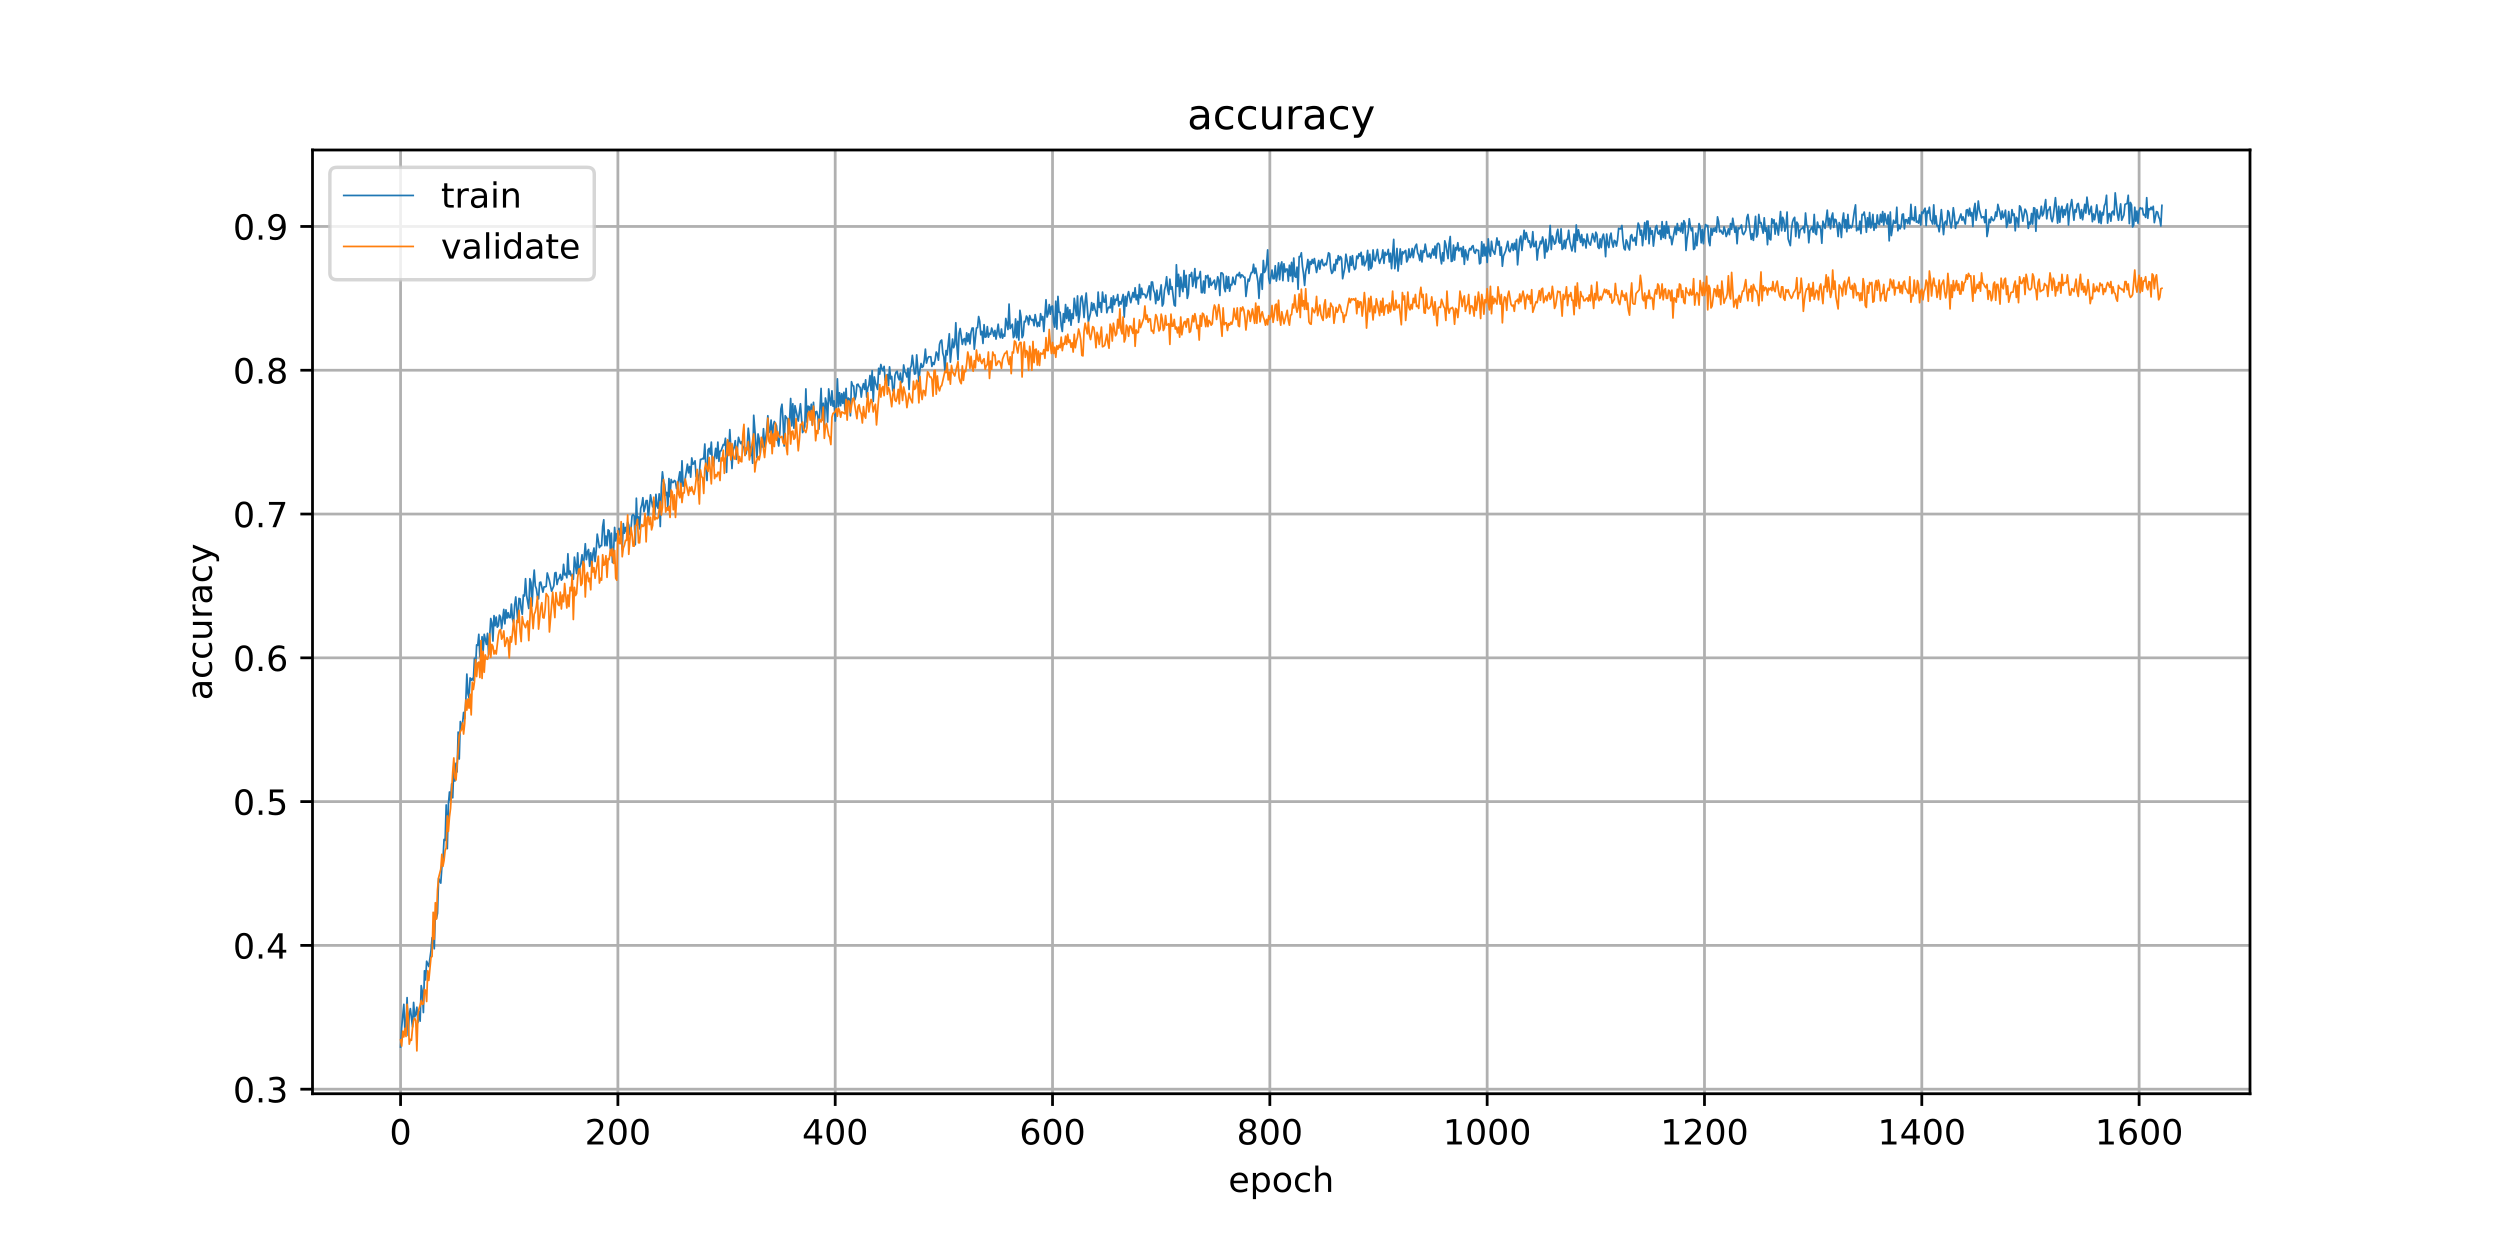 <?xml version="1.0" encoding="utf-8" standalone="no"?>
<!DOCTYPE svg PUBLIC "-//W3C//DTD SVG 1.1//EN"
  "http://www.w3.org/Graphics/SVG/1.1/DTD/svg11.dtd">
<!-- Created with matplotlib (https://matplotlib.org/) -->
<svg height="360pt" version="1.1" viewBox="0 0 720 360" width="720pt" xmlns="http://www.w3.org/2000/svg" xmlns:xlink="http://www.w3.org/1999/xlink">
 <defs>
  <style type="text/css">
*{stroke-linecap:butt;stroke-linejoin:round;}
  </style>
 </defs>
 <g id="figure_1">
  <g id="patch_1">
   <path d="M 0 360 
L 720 360 
L 720 0 
L 0 0 
z
" style="fill:#ffffff;"/>
  </g>
  <g id="axes_1">
   <g id="patch_2">
    <path d="M 90 315 
L 648 315 
L 648 43.2 
L 90 43.2 
z
" style="fill:#ffffff;"/>
   </g>
   <g id="matplotlib.axis_1">
    <g id="xtick_1">
     <g id="line2d_1">
      <path clip-path="url(#p8c41a1d62e)" d="M 115.364 315 
L 115.364 43.2 
" style="fill:none;stroke:#b0b0b0;stroke-linecap:square;stroke-width:0.8;"/>
     </g>
     <g id="line2d_2">
      <defs>
       <path d="M 0 0 
L 0 3.5 
" id="m6a5344d903" style="stroke:#000000;stroke-width:0.8;"/>
      </defs>
      <g>
       <use style="stroke:#000000;stroke-width:0.8;" x="115.364" xlink:href="#m6a5344d903" y="315"/>
      </g>
     </g>
     <g id="text_1">
      <!-- 0 -->
      <defs>
       <path d="M 31.781 66.406 
Q 24.172 66.406 20.328 58.906 
Q 16.5 51.422 16.5 36.375 
Q 16.5 21.391 20.328 13.891 
Q 24.172 6.391 31.781 6.391 
Q 39.453 6.391 43.281 13.891 
Q 47.125 21.391 47.125 36.375 
Q 47.125 51.422 43.281 58.906 
Q 39.453 66.406 31.781 66.406 
z
M 31.781 74.219 
Q 44.047 74.219 50.516 64.516 
Q 56.984 54.828 56.984 36.375 
Q 56.984 17.969 50.516 8.266 
Q 44.047 -1.422 31.781 -1.422 
Q 19.531 -1.422 13.062 8.266 
Q 6.594 17.969 6.594 36.375 
Q 6.594 54.828 13.062 64.516 
Q 19.531 74.219 31.781 74.219 
z
" id="DejaVuSans-48"/>
      </defs>
      <g transform="translate(112.182 329.598)scale(0.1 -0.1)">
       <use xlink:href="#DejaVuSans-48"/>
      </g>
     </g>
    </g>
    <g id="xtick_2">
     <g id="line2d_3">
      <path clip-path="url(#p8c41a1d62e)" d="M 177.951 315 
L 177.951 43.2 
" style="fill:none;stroke:#b0b0b0;stroke-linecap:square;stroke-width:0.8;"/>
     </g>
     <g id="line2d_4">
      <g>
       <use style="stroke:#000000;stroke-width:0.8;" x="177.951" xlink:href="#m6a5344d903" y="315"/>
      </g>
     </g>
     <g id="text_2">
      <!-- 200 -->
      <defs>
       <path d="M 19.188 8.297 
L 53.609 8.297 
L 53.609 0 
L 7.328 0 
L 7.328 8.297 
Q 12.938 14.109 22.625 23.891 
Q 32.328 33.688 34.812 36.531 
Q 39.547 41.844 41.422 45.531 
Q 43.312 49.219 43.312 52.781 
Q 43.312 58.594 39.234 62.25 
Q 35.156 65.922 28.609 65.922 
Q 23.969 65.922 18.812 64.312 
Q 13.672 62.703 7.812 59.422 
L 7.812 69.391 
Q 13.766 71.781 18.938 73 
Q 24.125 74.219 28.422 74.219 
Q 39.75 74.219 46.484 68.547 
Q 53.219 62.891 53.219 53.422 
Q 53.219 48.922 51.531 44.891 
Q 49.859 40.875 45.406 35.406 
Q 44.188 33.984 37.641 27.219 
Q 31.109 20.453 19.188 8.297 
z
" id="DejaVuSans-50"/>
      </defs>
      <g transform="translate(168.408 329.598)scale(0.1 -0.1)">
       <use xlink:href="#DejaVuSans-50"/>
       <use x="63.623" xlink:href="#DejaVuSans-48"/>
       <use x="127.246" xlink:href="#DejaVuSans-48"/>
      </g>
     </g>
    </g>
    <g id="xtick_3">
     <g id="line2d_5">
      <path clip-path="url(#p8c41a1d62e)" d="M 240.539 315 
L 240.539 43.2 
" style="fill:none;stroke:#b0b0b0;stroke-linecap:square;stroke-width:0.8;"/>
     </g>
     <g id="line2d_6">
      <g>
       <use style="stroke:#000000;stroke-width:0.8;" x="240.539" xlink:href="#m6a5344d903" y="315"/>
      </g>
     </g>
     <g id="text_3">
      <!-- 400 -->
      <defs>
       <path d="M 37.797 64.312 
L 12.891 25.391 
L 37.797 25.391 
z
M 35.203 72.906 
L 47.609 72.906 
L 47.609 25.391 
L 58.016 25.391 
L 58.016 17.188 
L 47.609 17.188 
L 47.609 0 
L 37.797 0 
L 37.797 17.188 
L 4.891 17.188 
L 4.891 26.703 
z
" id="DejaVuSans-52"/>
      </defs>
      <g transform="translate(230.995 329.598)scale(0.1 -0.1)">
       <use xlink:href="#DejaVuSans-52"/>
       <use x="63.623" xlink:href="#DejaVuSans-48"/>
       <use x="127.246" xlink:href="#DejaVuSans-48"/>
      </g>
     </g>
    </g>
    <g id="xtick_4">
     <g id="line2d_7">
      <path clip-path="url(#p8c41a1d62e)" d="M 303.127 315 
L 303.127 43.2 
" style="fill:none;stroke:#b0b0b0;stroke-linecap:square;stroke-width:0.8;"/>
     </g>
     <g id="line2d_8">
      <g>
       <use style="stroke:#000000;stroke-width:0.8;" x="303.127" xlink:href="#m6a5344d903" y="315"/>
      </g>
     </g>
     <g id="text_4">
      <!-- 600 -->
      <defs>
       <path d="M 33.016 40.375 
Q 26.375 40.375 22.484 35.828 
Q 18.609 31.297 18.609 23.391 
Q 18.609 15.531 22.484 10.953 
Q 26.375 6.391 33.016 6.391 
Q 39.656 6.391 43.531 10.953 
Q 47.406 15.531 47.406 23.391 
Q 47.406 31.297 43.531 35.828 
Q 39.656 40.375 33.016 40.375 
z
M 52.594 71.297 
L 52.594 62.312 
Q 48.875 64.062 45.094 64.984 
Q 41.312 65.922 37.594 65.922 
Q 27.828 65.922 22.672 59.328 
Q 17.531 52.734 16.797 39.406 
Q 19.672 43.656 24.016 45.922 
Q 28.375 48.188 33.594 48.188 
Q 44.578 48.188 50.953 41.516 
Q 57.328 34.859 57.328 23.391 
Q 57.328 12.156 50.688 5.359 
Q 44.047 -1.422 33.016 -1.422 
Q 20.359 -1.422 13.672 8.266 
Q 6.984 17.969 6.984 36.375 
Q 6.984 53.656 15.188 63.938 
Q 23.391 74.219 37.203 74.219 
Q 40.922 74.219 44.703 73.484 
Q 48.484 72.75 52.594 71.297 
z
" id="DejaVuSans-54"/>
      </defs>
      <g transform="translate(293.583 329.598)scale(0.1 -0.1)">
       <use xlink:href="#DejaVuSans-54"/>
       <use x="63.623" xlink:href="#DejaVuSans-48"/>
       <use x="127.246" xlink:href="#DejaVuSans-48"/>
      </g>
     </g>
    </g>
    <g id="xtick_5">
     <g id="line2d_9">
      <path clip-path="url(#p8c41a1d62e)" d="M 365.714 315 
L 365.714 43.2 
" style="fill:none;stroke:#b0b0b0;stroke-linecap:square;stroke-width:0.8;"/>
     </g>
     <g id="line2d_10">
      <g>
       <use style="stroke:#000000;stroke-width:0.8;" x="365.714" xlink:href="#m6a5344d903" y="315"/>
      </g>
     </g>
     <g id="text_5">
      <!-- 800 -->
      <defs>
       <path d="M 31.781 34.625 
Q 24.75 34.625 20.719 30.859 
Q 16.703 27.094 16.703 20.516 
Q 16.703 13.922 20.719 10.156 
Q 24.75 6.391 31.781 6.391 
Q 38.812 6.391 42.859 10.172 
Q 46.922 13.969 46.922 20.516 
Q 46.922 27.094 42.891 30.859 
Q 38.875 34.625 31.781 34.625 
z
M 21.922 38.812 
Q 15.578 40.375 12.031 44.719 
Q 8.5 49.078 8.5 55.328 
Q 8.5 64.062 14.719 69.141 
Q 20.953 74.219 31.781 74.219 
Q 42.672 74.219 48.875 69.141 
Q 55.078 64.062 55.078 55.328 
Q 55.078 49.078 51.531 44.719 
Q 48 40.375 41.703 38.812 
Q 48.828 37.156 52.797 32.312 
Q 56.781 27.484 56.781 20.516 
Q 56.781 9.906 50.312 4.234 
Q 43.844 -1.422 31.781 -1.422 
Q 19.734 -1.422 13.25 4.234 
Q 6.781 9.906 6.781 20.516 
Q 6.781 27.484 10.781 32.312 
Q 14.797 37.156 21.922 38.812 
z
M 18.312 54.391 
Q 18.312 48.734 21.844 45.562 
Q 25.391 42.391 31.781 42.391 
Q 38.141 42.391 41.719 45.562 
Q 45.312 48.734 45.312 54.391 
Q 45.312 60.062 41.719 63.234 
Q 38.141 66.406 31.781 66.406 
Q 25.391 66.406 21.844 63.234 
Q 18.312 60.062 18.312 54.391 
z
" id="DejaVuSans-56"/>
      </defs>
      <g transform="translate(356.17 329.598)scale(0.1 -0.1)">
       <use xlink:href="#DejaVuSans-56"/>
       <use x="63.623" xlink:href="#DejaVuSans-48"/>
       <use x="127.246" xlink:href="#DejaVuSans-48"/>
      </g>
     </g>
    </g>
    <g id="xtick_6">
     <g id="line2d_11">
      <path clip-path="url(#p8c41a1d62e)" d="M 428.302 315 
L 428.302 43.2 
" style="fill:none;stroke:#b0b0b0;stroke-linecap:square;stroke-width:0.8;"/>
     </g>
     <g id="line2d_12">
      <g>
       <use style="stroke:#000000;stroke-width:0.8;" x="428.302" xlink:href="#m6a5344d903" y="315"/>
      </g>
     </g>
     <g id="text_6">
      <!-- 1000 -->
      <defs>
       <path d="M 12.406 8.297 
L 28.516 8.297 
L 28.516 63.922 
L 10.984 60.406 
L 10.984 69.391 
L 28.422 72.906 
L 38.281 72.906 
L 38.281 8.297 
L 54.391 8.297 
L 54.391 0 
L 12.406 0 
z
" id="DejaVuSans-49"/>
      </defs>
      <g transform="translate(415.577 329.598)scale(0.1 -0.1)">
       <use xlink:href="#DejaVuSans-49"/>
       <use x="63.623" xlink:href="#DejaVuSans-48"/>
       <use x="127.246" xlink:href="#DejaVuSans-48"/>
       <use x="190.869" xlink:href="#DejaVuSans-48"/>
      </g>
     </g>
    </g>
    <g id="xtick_7">
     <g id="line2d_13">
      <path clip-path="url(#p8c41a1d62e)" d="M 490.889 315 
L 490.889 43.2 
" style="fill:none;stroke:#b0b0b0;stroke-linecap:square;stroke-width:0.8;"/>
     </g>
     <g id="line2d_14">
      <g>
       <use style="stroke:#000000;stroke-width:0.8;" x="490.889" xlink:href="#m6a5344d903" y="315"/>
      </g>
     </g>
     <g id="text_7">
      <!-- 1200 -->
      <g transform="translate(478.164 329.598)scale(0.1 -0.1)">
       <use xlink:href="#DejaVuSans-49"/>
       <use x="63.623" xlink:href="#DejaVuSans-50"/>
       <use x="127.246" xlink:href="#DejaVuSans-48"/>
       <use x="190.869" xlink:href="#DejaVuSans-48"/>
      </g>
     </g>
    </g>
    <g id="xtick_8">
     <g id="line2d_15">
      <path clip-path="url(#p8c41a1d62e)" d="M 553.477 315 
L 553.477 43.2 
" style="fill:none;stroke:#b0b0b0;stroke-linecap:square;stroke-width:0.8;"/>
     </g>
     <g id="line2d_16">
      <g>
       <use style="stroke:#000000;stroke-width:0.8;" x="553.477" xlink:href="#m6a5344d903" y="315"/>
      </g>
     </g>
     <g id="text_8">
      <!-- 1400 -->
      <g transform="translate(540.752 329.598)scale(0.1 -0.1)">
       <use xlink:href="#DejaVuSans-49"/>
       <use x="63.623" xlink:href="#DejaVuSans-52"/>
       <use x="127.246" xlink:href="#DejaVuSans-48"/>
       <use x="190.869" xlink:href="#DejaVuSans-48"/>
      </g>
     </g>
    </g>
    <g id="xtick_9">
     <g id="line2d_17">
      <path clip-path="url(#p8c41a1d62e)" d="M 616.065 315 
L 616.065 43.2 
" style="fill:none;stroke:#b0b0b0;stroke-linecap:square;stroke-width:0.8;"/>
     </g>
     <g id="line2d_18">
      <g>
       <use style="stroke:#000000;stroke-width:0.8;" x="616.065" xlink:href="#m6a5344d903" y="315"/>
      </g>
     </g>
     <g id="text_9">
      <!-- 1600 -->
      <g transform="translate(603.34 329.598)scale(0.1 -0.1)">
       <use xlink:href="#DejaVuSans-49"/>
       <use x="63.623" xlink:href="#DejaVuSans-54"/>
       <use x="127.246" xlink:href="#DejaVuSans-48"/>
       <use x="190.869" xlink:href="#DejaVuSans-48"/>
      </g>
     </g>
    </g>
    <g id="text_10">
     <!-- epoch -->
     <defs>
      <path d="M 56.203 29.594 
L 56.203 25.203 
L 14.891 25.203 
Q 15.484 15.922 20.484 11.062 
Q 25.484 6.203 34.422 6.203 
Q 39.594 6.203 44.453 7.469 
Q 49.312 8.734 54.109 11.281 
L 54.109 2.781 
Q 49.266 0.734 44.188 -0.344 
Q 39.109 -1.422 33.891 -1.422 
Q 20.797 -1.422 13.156 6.188 
Q 5.516 13.812 5.516 26.812 
Q 5.516 40.234 12.766 48.109 
Q 20.016 56 32.328 56 
Q 43.359 56 49.781 48.891 
Q 56.203 41.797 56.203 29.594 
z
M 47.219 32.234 
Q 47.125 39.594 43.094 43.984 
Q 39.062 48.391 32.422 48.391 
Q 24.906 48.391 20.391 44.141 
Q 15.875 39.891 15.188 32.172 
z
" id="DejaVuSans-101"/>
      <path d="M 18.109 8.203 
L 18.109 -20.797 
L 9.078 -20.797 
L 9.078 54.688 
L 18.109 54.688 
L 18.109 46.391 
Q 20.953 51.266 25.266 53.625 
Q 29.594 56 35.594 56 
Q 45.562 56 51.781 48.094 
Q 58.016 40.188 58.016 27.297 
Q 58.016 14.406 51.781 6.484 
Q 45.562 -1.422 35.594 -1.422 
Q 29.594 -1.422 25.266 0.953 
Q 20.953 3.328 18.109 8.203 
z
M 48.688 27.297 
Q 48.688 37.203 44.609 42.844 
Q 40.531 48.484 33.406 48.484 
Q 26.266 48.484 22.188 42.844 
Q 18.109 37.203 18.109 27.297 
Q 18.109 17.391 22.188 11.75 
Q 26.266 6.109 33.406 6.109 
Q 40.531 6.109 44.609 11.75 
Q 48.688 17.391 48.688 27.297 
z
" id="DejaVuSans-112"/>
      <path d="M 30.609 48.391 
Q 23.391 48.391 19.188 42.75 
Q 14.984 37.109 14.984 27.297 
Q 14.984 17.484 19.156 11.844 
Q 23.344 6.203 30.609 6.203 
Q 37.797 6.203 41.984 11.859 
Q 46.188 17.531 46.188 27.297 
Q 46.188 37.016 41.984 42.703 
Q 37.797 48.391 30.609 48.391 
z
M 30.609 56 
Q 42.328 56 49.016 48.375 
Q 55.719 40.766 55.719 27.297 
Q 55.719 13.875 49.016 6.219 
Q 42.328 -1.422 30.609 -1.422 
Q 18.844 -1.422 12.172 6.219 
Q 5.516 13.875 5.516 27.297 
Q 5.516 40.766 12.172 48.375 
Q 18.844 56 30.609 56 
z
" id="DejaVuSans-111"/>
      <path d="M 48.781 52.594 
L 48.781 44.188 
Q 44.969 46.297 41.141 47.344 
Q 37.312 48.391 33.406 48.391 
Q 24.656 48.391 19.812 42.844 
Q 14.984 37.312 14.984 27.297 
Q 14.984 17.281 19.812 11.734 
Q 24.656 6.203 33.406 6.203 
Q 37.312 6.203 41.141 7.25 
Q 44.969 8.297 48.781 10.406 
L 48.781 2.094 
Q 45.016 0.344 40.984 -0.531 
Q 36.969 -1.422 32.422 -1.422 
Q 20.062 -1.422 12.781 6.344 
Q 5.516 14.109 5.516 27.297 
Q 5.516 40.672 12.859 48.328 
Q 20.219 56 33.016 56 
Q 37.156 56 41.109 55.141 
Q 45.062 54.297 48.781 52.594 
z
" id="DejaVuSans-99"/>
      <path d="M 54.891 33.016 
L 54.891 0 
L 45.906 0 
L 45.906 32.719 
Q 45.906 40.484 42.875 44.328 
Q 39.844 48.188 33.797 48.188 
Q 26.516 48.188 22.312 43.547 
Q 18.109 38.922 18.109 30.906 
L 18.109 0 
L 9.078 0 
L 9.078 75.984 
L 18.109 75.984 
L 18.109 46.188 
Q 21.344 51.125 25.703 53.562 
Q 30.078 56 35.797 56 
Q 45.219 56 50.047 50.172 
Q 54.891 44.344 54.891 33.016 
z
" id="DejaVuSans-104"/>
     </defs>
     <g transform="translate(353.772 343.277)scale(0.1 -0.1)">
      <use xlink:href="#DejaVuSans-101"/>
      <use x="61.523" xlink:href="#DejaVuSans-112"/>
      <use x="125" xlink:href="#DejaVuSans-111"/>
      <use x="186.182" xlink:href="#DejaVuSans-99"/>
      <use x="241.162" xlink:href="#DejaVuSans-104"/>
     </g>
    </g>
   </g>
   <g id="matplotlib.axis_2">
    <g id="ytick_1">
     <g id="line2d_19">
      <path clip-path="url(#p8c41a1d62e)" d="M 90 313.689 
L 648 313.689 
" style="fill:none;stroke:#b0b0b0;stroke-linecap:square;stroke-width:0.8;"/>
     </g>
     <g id="line2d_20">
      <defs>
       <path d="M 0 0 
L -3.5 0 
" id="m310ed7c308" style="stroke:#000000;stroke-width:0.8;"/>
      </defs>
      <g>
       <use style="stroke:#000000;stroke-width:0.8;" x="90" xlink:href="#m310ed7c308" y="313.689"/>
      </g>
     </g>
     <g id="text_11">
      <!-- 0.3 -->
      <defs>
       <path d="M 10.688 12.406 
L 21 12.406 
L 21 0 
L 10.688 0 
z
" id="DejaVuSans-46"/>
       <path d="M 40.578 39.312 
Q 47.656 37.797 51.625 33 
Q 55.609 28.219 55.609 21.188 
Q 55.609 10.406 48.188 4.484 
Q 40.766 -1.422 27.094 -1.422 
Q 22.516 -1.422 17.656 -0.516 
Q 12.797 0.391 7.625 2.203 
L 7.625 11.719 
Q 11.719 9.328 16.594 8.109 
Q 21.484 6.891 26.812 6.891 
Q 36.078 6.891 40.938 10.547 
Q 45.797 14.203 45.797 21.188 
Q 45.797 27.641 41.281 31.266 
Q 36.766 34.906 28.719 34.906 
L 20.219 34.906 
L 20.219 43.016 
L 29.109 43.016 
Q 36.375 43.016 40.234 45.922 
Q 44.094 48.828 44.094 54.297 
Q 44.094 59.906 40.109 62.906 
Q 36.141 65.922 28.719 65.922 
Q 24.656 65.922 20.016 65.031 
Q 15.375 64.156 9.812 62.312 
L 9.812 71.094 
Q 15.438 72.656 20.344 73.438 
Q 25.25 74.219 29.594 74.219 
Q 40.828 74.219 47.359 69.109 
Q 53.906 64.016 53.906 55.328 
Q 53.906 49.266 50.438 45.094 
Q 46.969 40.922 40.578 39.312 
z
" id="DejaVuSans-51"/>
      </defs>
      <g transform="translate(67.097 317.488)scale(0.1 -0.1)">
       <use xlink:href="#DejaVuSans-48"/>
       <use x="63.623" xlink:href="#DejaVuSans-46"/>
       <use x="95.41" xlink:href="#DejaVuSans-51"/>
      </g>
     </g>
    </g>
    <g id="ytick_2">
     <g id="line2d_21">
      <path clip-path="url(#p8c41a1d62e)" d="M 90 272.277 
L 648 272.277 
" style="fill:none;stroke:#b0b0b0;stroke-linecap:square;stroke-width:0.8;"/>
     </g>
     <g id="line2d_22">
      <g>
       <use style="stroke:#000000;stroke-width:0.8;" x="90" xlink:href="#m310ed7c308" y="272.277"/>
      </g>
     </g>
     <g id="text_12">
      <!-- 0.4 -->
      <g transform="translate(67.097 276.076)scale(0.1 -0.1)">
       <use xlink:href="#DejaVuSans-48"/>
       <use x="63.623" xlink:href="#DejaVuSans-46"/>
       <use x="95.41" xlink:href="#DejaVuSans-52"/>
      </g>
     </g>
    </g>
    <g id="ytick_3">
     <g id="line2d_23">
      <path clip-path="url(#p8c41a1d62e)" d="M 90 230.865 
L 648 230.865 
" style="fill:none;stroke:#b0b0b0;stroke-linecap:square;stroke-width:0.8;"/>
     </g>
     <g id="line2d_24">
      <g>
       <use style="stroke:#000000;stroke-width:0.8;" x="90" xlink:href="#m310ed7c308" y="230.865"/>
      </g>
     </g>
     <g id="text_13">
      <!-- 0.5 -->
      <defs>
       <path d="M 10.797 72.906 
L 49.516 72.906 
L 49.516 64.594 
L 19.828 64.594 
L 19.828 46.734 
Q 21.969 47.469 24.109 47.828 
Q 26.266 48.188 28.422 48.188 
Q 40.625 48.188 47.75 41.5 
Q 54.891 34.812 54.891 23.391 
Q 54.891 11.625 47.562 5.094 
Q 40.234 -1.422 26.906 -1.422 
Q 22.312 -1.422 17.547 -0.641 
Q 12.797 0.141 7.719 1.703 
L 7.719 11.625 
Q 12.109 9.234 16.797 8.062 
Q 21.484 6.891 26.703 6.891 
Q 35.156 6.891 40.078 11.328 
Q 45.016 15.766 45.016 23.391 
Q 45.016 31 40.078 35.438 
Q 35.156 39.891 26.703 39.891 
Q 22.75 39.891 18.812 39.016 
Q 14.891 38.141 10.797 36.281 
z
" id="DejaVuSans-53"/>
      </defs>
      <g transform="translate(67.097 234.664)scale(0.1 -0.1)">
       <use xlink:href="#DejaVuSans-48"/>
       <use x="63.623" xlink:href="#DejaVuSans-46"/>
       <use x="95.41" xlink:href="#DejaVuSans-53"/>
      </g>
     </g>
    </g>
    <g id="ytick_4">
     <g id="line2d_25">
      <path clip-path="url(#p8c41a1d62e)" d="M 90 189.453 
L 648 189.453 
" style="fill:none;stroke:#b0b0b0;stroke-linecap:square;stroke-width:0.8;"/>
     </g>
     <g id="line2d_26">
      <g>
       <use style="stroke:#000000;stroke-width:0.8;" x="90" xlink:href="#m310ed7c308" y="189.453"/>
      </g>
     </g>
     <g id="text_14">
      <!-- 0.6 -->
      <g transform="translate(67.097 193.252)scale(0.1 -0.1)">
       <use xlink:href="#DejaVuSans-48"/>
       <use x="63.623" xlink:href="#DejaVuSans-46"/>
       <use x="95.41" xlink:href="#DejaVuSans-54"/>
      </g>
     </g>
    </g>
    <g id="ytick_5">
     <g id="line2d_27">
      <path clip-path="url(#p8c41a1d62e)" d="M 90 148.041 
L 648 148.041 
" style="fill:none;stroke:#b0b0b0;stroke-linecap:square;stroke-width:0.8;"/>
     </g>
     <g id="line2d_28">
      <g>
       <use style="stroke:#000000;stroke-width:0.8;" x="90" xlink:href="#m310ed7c308" y="148.041"/>
      </g>
     </g>
     <g id="text_15">
      <!-- 0.7 -->
      <defs>
       <path d="M 8.203 72.906 
L 55.078 72.906 
L 55.078 68.703 
L 28.609 0 
L 18.312 0 
L 43.219 64.594 
L 8.203 64.594 
z
" id="DejaVuSans-55"/>
      </defs>
      <g transform="translate(67.097 151.84)scale(0.1 -0.1)">
       <use xlink:href="#DejaVuSans-48"/>
       <use x="63.623" xlink:href="#DejaVuSans-46"/>
       <use x="95.41" xlink:href="#DejaVuSans-55"/>
      </g>
     </g>
    </g>
    <g id="ytick_6">
     <g id="line2d_29">
      <path clip-path="url(#p8c41a1d62e)" d="M 90 106.629 
L 648 106.629 
" style="fill:none;stroke:#b0b0b0;stroke-linecap:square;stroke-width:0.8;"/>
     </g>
     <g id="line2d_30">
      <g>
       <use style="stroke:#000000;stroke-width:0.8;" x="90" xlink:href="#m310ed7c308" y="106.629"/>
      </g>
     </g>
     <g id="text_16">
      <!-- 0.8 -->
      <g transform="translate(67.097 110.428)scale(0.1 -0.1)">
       <use xlink:href="#DejaVuSans-48"/>
       <use x="63.623" xlink:href="#DejaVuSans-46"/>
       <use x="95.41" xlink:href="#DejaVuSans-56"/>
      </g>
     </g>
    </g>
    <g id="ytick_7">
     <g id="line2d_31">
      <path clip-path="url(#p8c41a1d62e)" d="M 90 65.217 
L 648 65.217 
" style="fill:none;stroke:#b0b0b0;stroke-linecap:square;stroke-width:0.8;"/>
     </g>
     <g id="line2d_32">
      <g>
       <use style="stroke:#000000;stroke-width:0.8;" x="90" xlink:href="#m310ed7c308" y="65.217"/>
      </g>
     </g>
     <g id="text_17">
      <!-- 0.9 -->
      <defs>
       <path d="M 10.984 1.516 
L 10.984 10.5 
Q 14.703 8.734 18.5 7.812 
Q 22.312 6.891 25.984 6.891 
Q 35.75 6.891 40.891 13.453 
Q 46.047 20.016 46.781 33.406 
Q 43.953 29.203 39.594 26.953 
Q 35.25 24.703 29.984 24.703 
Q 19.047 24.703 12.672 31.312 
Q 6.297 37.938 6.297 49.422 
Q 6.297 60.641 12.938 67.422 
Q 19.578 74.219 30.609 74.219 
Q 43.266 74.219 49.922 64.516 
Q 56.594 54.828 56.594 36.375 
Q 56.594 19.141 48.406 8.859 
Q 40.234 -1.422 26.422 -1.422 
Q 22.703 -1.422 18.891 -0.688 
Q 15.094 0.047 10.984 1.516 
z
M 30.609 32.422 
Q 37.25 32.422 41.125 36.953 
Q 45.016 41.5 45.016 49.422 
Q 45.016 57.281 41.125 61.844 
Q 37.25 66.406 30.609 66.406 
Q 23.969 66.406 20.094 61.844 
Q 16.219 57.281 16.219 49.422 
Q 16.219 41.5 20.094 36.953 
Q 23.969 32.422 30.609 32.422 
z
" id="DejaVuSans-57"/>
      </defs>
      <g transform="translate(67.097 69.017)scale(0.1 -0.1)">
       <use xlink:href="#DejaVuSans-48"/>
       <use x="63.623" xlink:href="#DejaVuSans-46"/>
       <use x="95.41" xlink:href="#DejaVuSans-57"/>
      </g>
     </g>
    </g>
    <g id="text_18">
     <!-- accuracy -->
     <defs>
      <path d="M 34.281 27.484 
Q 23.391 27.484 19.188 25 
Q 14.984 22.516 14.984 16.5 
Q 14.984 11.719 18.141 8.906 
Q 21.297 6.109 26.703 6.109 
Q 34.188 6.109 38.703 11.406 
Q 43.219 16.703 43.219 25.484 
L 43.219 27.484 
z
M 52.203 31.203 
L 52.203 0 
L 43.219 0 
L 43.219 8.297 
Q 40.141 3.328 35.547 0.953 
Q 30.953 -1.422 24.312 -1.422 
Q 15.922 -1.422 10.953 3.297 
Q 6 8.016 6 15.922 
Q 6 25.141 12.172 29.828 
Q 18.359 34.516 30.609 34.516 
L 43.219 34.516 
L 43.219 35.406 
Q 43.219 41.609 39.141 45 
Q 35.062 48.391 27.688 48.391 
Q 23 48.391 18.547 47.266 
Q 14.109 46.141 10.016 43.891 
L 10.016 52.203 
Q 14.938 54.109 19.578 55.047 
Q 24.219 56 28.609 56 
Q 40.484 56 46.344 49.844 
Q 52.203 43.703 52.203 31.203 
z
" id="DejaVuSans-97"/>
      <path d="M 8.5 21.578 
L 8.5 54.688 
L 17.484 54.688 
L 17.484 21.922 
Q 17.484 14.156 20.5 10.266 
Q 23.531 6.391 29.594 6.391 
Q 36.859 6.391 41.078 11.031 
Q 45.312 15.672 45.312 23.688 
L 45.312 54.688 
L 54.297 54.688 
L 54.297 0 
L 45.312 0 
L 45.312 8.406 
Q 42.047 3.422 37.719 1 
Q 33.406 -1.422 27.688 -1.422 
Q 18.266 -1.422 13.375 4.438 
Q 8.5 10.297 8.5 21.578 
z
M 31.109 56 
z
" id="DejaVuSans-117"/>
      <path d="M 41.109 46.297 
Q 39.594 47.172 37.812 47.578 
Q 36.031 48 33.891 48 
Q 26.266 48 22.188 43.047 
Q 18.109 38.094 18.109 28.812 
L 18.109 0 
L 9.078 0 
L 9.078 54.688 
L 18.109 54.688 
L 18.109 46.188 
Q 20.953 51.172 25.484 53.578 
Q 30.031 56 36.531 56 
Q 37.453 56 38.578 55.875 
Q 39.703 55.766 41.062 55.516 
z
" id="DejaVuSans-114"/>
      <path d="M 32.172 -5.078 
Q 28.375 -14.844 24.75 -17.812 
Q 21.141 -20.797 15.094 -20.797 
L 7.906 -20.797 
L 7.906 -13.281 
L 13.188 -13.281 
Q 16.891 -13.281 18.938 -11.516 
Q 21 -9.766 23.484 -3.219 
L 25.094 0.875 
L 2.984 54.688 
L 12.5 54.688 
L 29.594 11.922 
L 46.688 54.688 
L 56.203 54.688 
z
" id="DejaVuSans-121"/>
     </defs>
     <g transform="translate(61.017 201.659)rotate(-90)scale(0.1 -0.1)">
      <use xlink:href="#DejaVuSans-97"/>
      <use x="61.279" xlink:href="#DejaVuSans-99"/>
      <use x="116.26" xlink:href="#DejaVuSans-99"/>
      <use x="171.24" xlink:href="#DejaVuSans-117"/>
      <use x="234.619" xlink:href="#DejaVuSans-114"/>
      <use x="275.732" xlink:href="#DejaVuSans-97"/>
      <use x="337.012" xlink:href="#DejaVuSans-99"/>
      <use x="391.992" xlink:href="#DejaVuSans-121"/>
     </g>
    </g>
   </g>
   <g id="line2d_33">
    <path clip-path="url(#p8c41a1d62e)" d="M 115.364 301.541 
L 115.677 295.882 
L 116.302 289.256 
L 116.615 296.848 
L 116.928 295.053 
L 117.241 287.323 
L 117.554 298.228 
L 117.867 292.154 
L 118.18 290.498 
L 118.806 295.743 
L 119.119 288.703 
L 119.432 292.845 
L 119.745 292.154 
L 120.058 290.084 
L 120.371 294.501 
L 120.684 291.326 
L 120.997 294.087 
L 121.309 283.872 
L 121.622 285.529 
L 121.935 291.602 
L 122.248 279.593 
L 122.561 282.216 
L 122.874 276.832 
L 123.5 278.35 
L 124.126 273.795 
L 124.439 270.068 
L 124.752 269.93 
L 125.065 273.243 
L 125.378 262.752 
L 125.691 264.547 
L 126.004 263.028 
L 126.316 252.951 
L 126.942 254.332 
L 127.255 249.776 
L 127.568 247.706 
L 127.881 241.77 
L 128.194 242.046 
L 128.507 231.831 
L 128.82 244.393 
L 129.133 231.693 
L 129.446 228.104 
L 129.759 230.589 
L 130.072 225.757 
L 130.385 229.761 
L 130.698 220.788 
L 131.011 224.929 
L 131.323 219.822 
L 131.636 222.306 
L 131.949 210.849 
L 132.262 218.579 
L 132.575 207.812 
L 132.888 209.055 
L 133.201 208.502 
L 133.514 205.189 
L 133.827 206.984 
L 134.14 202.153 
L 134.453 194.146 
L 134.766 199.806 
L 135.079 201.048 
L 135.392 195.251 
L 135.705 195.941 
L 136.018 195.389 
L 136.33 195.941 
L 136.643 189.591 
L 136.956 192.352 
L 137.269 185.726 
L 137.582 185.864 
L 137.895 182.689 
L 138.208 189.177 
L 138.521 188.211 
L 138.834 183.379 
L 139.147 187.52 
L 139.46 182.689 
L 140.086 185.588 
L 140.399 182.413 
L 140.712 188.487 
L 141.338 178.134 
L 141.65 179.376 
L 141.963 184.622 
L 142.276 177.305 
L 142.589 180.204 
L 142.902 177.72 
L 143.215 180.618 
L 143.528 180.204 
L 143.841 177.167 
L 144.154 177.72 
L 144.467 181.033 
L 145.093 175.511 
L 145.406 179.652 
L 145.719 175.649 
L 146.032 177.996 
L 146.345 176.477 
L 146.657 177.858 
L 146.97 177.858 
L 147.283 173.993 
L 147.596 178.272 
L 147.909 179.376 
L 148.222 174.269 
L 148.535 171.922 
L 149.161 179.238 
L 149.474 172.336 
L 149.787 172.474 
L 150.1 175.373 
L 150.413 176.891 
L 150.726 171.37 
L 151.039 171.646 
L 151.352 166.676 
L 151.664 171.508 
L 152.29 175.235 
L 152.603 166.676 
L 152.916 167.781 
L 153.229 174.545 
L 153.542 168.057 
L 153.855 164.192 
L 154.168 168.747 
L 154.481 169.575 
L 154.794 171.922 
L 155.107 172.474 
L 155.42 167.781 
L 155.733 167.643 
L 156.359 170.542 
L 156.671 169.023 
L 156.984 169.023 
L 157.297 168.885 
L 157.61 165.02 
L 158.236 167.229 
L 158.862 170.265 
L 159.488 168.747 
L 159.801 165.02 
L 160.114 164.882 
L 160.427 168.333 
L 160.74 166.953 
L 161.053 166.538 
L 161.366 165.434 
L 161.678 167.091 
L 161.991 166.676 
L 162.304 162.535 
L 162.617 165.572 
L 162.93 165.158 
L 163.243 166.4 
L 163.556 159.498 
L 163.869 165.434 
L 164.182 164.468 
L 164.495 165.848 
L 164.808 165.434 
L 165.121 166.814 
L 165.434 160.465 
L 166.06 165.158 
L 166.373 159.222 
L 166.685 165.296 
L 166.998 163.363 
L 167.311 162.259 
L 167.624 159.774 
L 167.937 164.192 
L 168.563 156.6 
L 168.876 161.155 
L 169.189 158.946 
L 169.502 158.256 
L 169.815 163.087 
L 170.128 159.222 
L 170.441 163.225 
L 170.754 159.498 
L 171.067 157.842 
L 171.38 161.707 
L 171.693 158.67 
L 172.005 153.839 
L 172.631 157.704 
L 172.944 157.152 
L 173.257 157.152 
L 173.57 151.63 
L 173.883 149.698 
L 174.196 157.152 
L 174.509 154.391 
L 174.822 157.152 
L 175.135 152.596 
L 175.448 152.872 
L 175.761 157.98 
L 176.074 153.563 
L 176.387 161.983 
L 176.7 159.084 
L 177.012 151.906 
L 177.325 155.771 
L 177.638 153.701 
L 177.951 155.081 
L 178.264 152.182 
L 178.577 154.115 
L 178.89 153.011 
L 179.203 158.256 
L 179.516 150.802 
L 179.829 153.563 
L 180.142 151.906 
L 180.455 153.149 
L 180.768 150.388 
L 181.081 151.216 
L 181.394 153.977 
L 181.707 152.596 
L 182.019 148.593 
L 182.332 148.179 
L 182.645 148.593 
L 182.958 156.876 
L 183.271 143.486 
L 183.584 151.216 
L 183.897 148.869 
L 184.21 152.32 
L 184.523 146.385 
L 184.836 145.418 
L 185.149 143.348 
L 185.462 147.351 
L 185.775 146.109 
L 186.088 144.176 
L 186.401 144.176 
L 186.714 149.283 
L 187.339 142.52 
L 187.965 145.97 
L 188.278 144.314 
L 188.591 148.179 
L 188.904 142.381 
L 189.217 145.694 
L 189.53 146.385 
L 189.843 142.243 
L 190.156 151.63 
L 190.469 140.311 
L 190.782 135.894 
L 191.095 138.654 
L 191.408 139.483 
L 191.721 142.658 
L 192.033 141.829 
L 192.346 146.109 
L 192.659 137.826 
L 192.972 143.072 
L 193.285 138.102 
L 193.598 138.93 
L 193.911 138.93 
L 194.224 138.378 
L 194.537 138.654 
L 194.85 140.725 
L 195.163 139.759 
L 195.789 135.894 
L 196.102 141.553 
L 196.415 132.719 
L 196.728 140.035 
L 197.04 139.759 
L 197.979 133.685 
L 198.292 136.17 
L 198.605 134.375 
L 198.918 137.412 
L 199.231 131.89 
L 199.544 133.685 
L 199.857 133.547 
L 200.17 132.719 
L 200.483 137.274 
L 200.796 136.722 
L 201.109 138.378 
L 201.422 136.032 
L 201.735 132.305 
L 202.048 132.305 
L 202.36 132.028 
L 202.673 132.167 
L 202.986 127.887 
L 203.299 134.927 
L 203.612 138.378 
L 203.925 129.544 
L 204.238 129.13 
L 204.551 130.786 
L 204.864 127.335 
L 205.177 133.685 
L 205.49 134.099 
L 206.116 129.13 
L 206.429 132.028 
L 206.742 127.335 
L 207.055 132.857 
L 207.367 129.958 
L 207.68 129.82 
L 208.306 128.025 
L 208.619 128.163 
L 208.932 126.231 
L 209.245 136.032 
L 209.558 126.921 
L 209.871 130.372 
L 210.184 123.746 
L 210.81 134.927 
L 211.123 129.682 
L 211.436 128.716 
L 211.749 126.921 
L 212.062 132.305 
L 212.687 125.955 
L 213 127.059 
L 213.313 127.749 
L 213.626 127.197 
L 213.939 128.578 
L 214.252 128.854 
L 214.565 131.062 
L 214.878 130.648 
L 215.191 128.578 
L 215.504 123.332 
L 215.817 126.231 
L 216.13 131.2 
L 216.443 128.716 
L 216.756 133.409 
L 217.069 119.605 
L 218.007 131.752 
L 218.32 124.988 
L 218.633 126.369 
L 218.946 130.51 
L 219.259 127.059 
L 219.572 128.716 
L 219.885 123.47 
L 220.198 128.716 
L 220.824 123.884 
L 221.137 119.743 
L 221.45 124.574 
L 221.763 124.16 
L 222.076 120.985 
L 222.388 127.749 
L 222.701 122.504 
L 223.014 121.399 
L 223.64 122.642 
L 223.953 126.645 
L 224.266 128.439 
L 224.579 124.712 
L 224.892 117.81 
L 225.205 116.43 
L 225.518 121.123 
L 225.831 128.439 
L 226.144 119.743 
L 226.77 120.709 
L 227.083 124.988 
L 227.395 120.847 
L 227.708 114.774 
L 228.021 122.642 
L 228.334 116.292 
L 228.647 123.332 
L 228.96 116.844 
L 229.899 121.261 
L 230.525 116.292 
L 231.151 124.574 
L 231.777 122.918 
L 232.09 112.013 
L 232.403 121.537 
L 232.715 116.982 
L 233.028 117.12 
L 233.341 119.329 
L 233.654 116.43 
L 233.967 122.366 
L 234.28 115.878 
L 234.593 120.709 
L 234.906 118.639 
L 235.219 118.501 
L 235.532 119.881 
L 235.845 123.608 
L 236.471 111.875 
L 236.784 120.985 
L 237.097 116.154 
L 237.41 122.918 
L 237.722 114.635 
L 238.035 116.154 
L 238.348 121.537 
L 238.661 112.013 
L 238.974 114.912 
L 239.287 116.706 
L 239.6 112.565 
L 239.913 116.982 
L 240.226 115.464 
L 240.539 121.261 
L 240.852 118.086 
L 241.165 109.114 
L 241.478 117.12 
L 241.791 113.117 
L 242.104 116.844 
L 242.417 113.393 
L 242.729 116.154 
L 243.042 112.979 
L 243.355 118.086 
L 243.668 111.875 
L 243.981 118.086 
L 244.294 114.635 
L 244.607 114.912 
L 244.92 119.743 
L 245.233 109.942 
L 245.546 111.046 
L 245.859 111.185 
L 246.172 115.188 
L 246.485 114.083 
L 246.798 110.77 
L 247.111 110.632 
L 247.424 111.323 
L 247.736 111.599 
L 248.049 114.359 
L 248.362 111.737 
L 248.675 110.494 
L 248.988 112.151 
L 249.301 109.39 
L 249.614 114.359 
L 249.927 111.737 
L 250.24 110.908 
L 250.553 108.148 
L 250.866 112.427 
L 251.179 106.767 
L 251.492 115.602 
L 251.805 108.562 
L 252.118 110.218 
L 252.743 112.151 
L 253.056 106.077 
L 253.369 107.734 
L 253.682 104.973 
L 253.995 106.215 
L 254.308 106.767 
L 254.621 105.525 
L 254.934 109.528 
L 255.247 109.528 
L 255.56 107.872 
L 255.873 111.046 
L 256.186 105.663 
L 256.499 109.114 
L 256.812 108.424 
L 257.125 112.565 
L 257.438 112.703 
L 257.75 108.148 
L 258.063 107.181 
L 258.376 106.905 
L 258.689 108.7 
L 259.002 109.39 
L 259.315 107.457 
L 259.628 110.218 
L 259.941 109.804 
L 260.254 105.111 
L 260.567 107.043 
L 260.88 107.457 
L 261.193 108.562 
L 261.506 106.077 
L 261.819 112.151 
L 262.132 106.077 
L 262.445 105.387 
L 262.758 102.35 
L 263.383 107.734 
L 263.696 107.595 
L 264.009 102.212 
L 264.635 109.942 
L 264.948 106.491 
L 265.261 104.697 
L 265.574 105.801 
L 265.887 105.525 
L 266.2 103.73 
L 266.513 100.555 
L 266.826 104.559 
L 267.139 103.316 
L 267.452 102.764 
L 268.077 102.764 
L 268.39 105.525 
L 268.703 104.421 
L 269.016 104.973 
L 269.329 103.592 
L 269.642 101.384 
L 269.955 101.936 
L 270.268 103.73 
L 270.581 99.175 
L 270.894 98.209 
L 271.207 97.933 
L 271.52 101.66 
L 271.833 102.764 
L 272.146 107.043 
L 272.459 100.97 
L 272.772 102.212 
L 273.397 96.138 
L 273.71 104.283 
L 274.336 97.657 
L 274.649 100.141 
L 274.962 99.175 
L 275.275 92.963 
L 275.588 99.589 
L 275.901 103.592 
L 276.214 96 
L 276.527 94.62 
L 277.153 99.175 
L 277.466 97.795 
L 277.779 97.519 
L 278.091 99.313 
L 278.404 95.862 
L 278.717 98.347 
L 279.03 96.138 
L 279.343 99.037 
L 279.656 95.724 
L 279.969 94.482 
L 280.282 94.482 
L 280.595 100.555 
L 281.221 94.482 
L 281.534 94.344 
L 281.847 91.169 
L 282.16 92.549 
L 282.473 96.414 
L 282.786 95.448 
L 283.098 98.899 
L 283.411 93.515 
L 283.724 97.104 
L 284.037 96.966 
L 284.35 94.068 
L 284.663 97.104 
L 284.976 96 
L 285.289 96.276 
L 285.602 94.482 
L 285.915 95.448 
L 286.228 96.828 
L 286.541 95.172 
L 286.854 97.657 
L 287.48 93.377 
L 287.793 96.414 
L 288.105 97.243 
L 288.418 94.758 
L 288.731 97.381 
L 289.044 96.276 
L 289.357 96.828 
L 289.67 91.721 
L 290.296 94.896 
L 290.609 87.58 
L 290.922 94.62 
L 291.548 93.377 
L 291.861 97.243 
L 292.174 96.69 
L 292.487 91.859 
L 292.8 97.243 
L 293.113 92.549 
L 293.425 97.933 
L 293.738 89.374 
L 294.051 91.307 
L 294.364 97.243 
L 294.677 96.552 
L 294.99 92.549 
L 295.303 92.687 
L 295.616 91.031 
L 295.929 91.583 
L 296.242 93.515 
L 296.555 90.893 
L 296.868 91.859 
L 297.181 92.273 
L 297.494 91.997 
L 297.807 93.792 
L 298.12 90.617 
L 298.745 94.068 
L 299.058 92.825 
L 299.371 93.93 
L 299.684 90.341 
L 299.997 92.135 
L 300.31 91.169 
L 300.623 95.448 
L 301.249 86.337 
L 301.562 91.307 
L 301.875 90.341 
L 302.188 87.718 
L 302.501 90.479 
L 302.814 88.27 
L 303.127 88.132 
L 303.439 92.825 
L 303.752 94.206 
L 304.065 86.751 
L 304.378 94.758 
L 304.691 85.371 
L 305.004 89.926 
L 305.317 89.926 
L 305.63 93.792 
L 305.943 95.448 
L 306.256 90.341 
L 306.569 92.825 
L 306.882 87.718 
L 307.195 91.721 
L 307.508 88.546 
L 307.821 92.411 
L 308.134 89.236 
L 308.446 93.653 
L 308.759 90.341 
L 309.072 91.721 
L 309.385 85.923 
L 310.011 90.893 
L 310.324 85.233 
L 310.637 92.825 
L 310.95 90.617 
L 311.263 85.923 
L 311.576 85.233 
L 311.889 87.58 
L 312.202 91.445 
L 312.515 87.028 
L 312.828 84.405 
L 313.453 92.687 
L 314.079 90.064 
L 314.392 87.166 
L 314.705 89.374 
L 315.018 87.442 
L 315.331 88.96 
L 315.957 91.031 
L 316.27 84.129 
L 316.583 88.546 
L 316.896 87.166 
L 317.209 89.926 
L 317.522 84.129 
L 317.835 86.89 
L 318.148 87.028 
L 318.46 84.957 
L 318.773 90.064 
L 319.086 88.822 
L 319.399 88.408 
L 319.712 88.684 
L 320.025 85.785 
L 320.338 89.926 
L 320.651 85.233 
L 320.964 87.718 
L 321.277 86.199 
L 321.59 86.475 
L 321.903 84.819 
L 322.216 88.132 
L 322.529 86.89 
L 322.842 87.58 
L 323.467 84.819 
L 323.78 91.307 
L 324.093 85.371 
L 324.406 88.132 
L 324.719 85.233 
L 325.032 83.991 
L 325.658 87.166 
L 326.284 84.267 
L 326.597 85.647 
L 326.91 82.886 
L 327.223 86.337 
L 327.536 84.957 
L 327.849 87.58 
L 328.162 81.92 
L 328.475 85.785 
L 328.787 83.024 
L 329.1 84.819 
L 329.413 84.681 
L 329.726 84.819 
L 330.039 85.785 
L 330.352 85.095 
L 330.978 82.334 
L 331.291 86.337 
L 331.604 81.23 
L 331.917 81.23 
L 332.23 83.577 
L 332.543 84.405 
L 332.856 87.442 
L 333.169 83.577 
L 333.482 86.475 
L 333.794 86.199 
L 334.42 82.058 
L 334.733 88.132 
L 335.046 87.442 
L 335.359 83.577 
L 335.672 82.334 
L 335.985 79.711 
L 336.298 83.439 
L 336.611 84.819 
L 336.924 80.402 
L 337.237 83.301 
L 337.55 82.61 
L 338.176 87.856 
L 338.489 88.132 
L 338.801 76.26 
L 339.114 82.472 
L 339.427 79.021 
L 339.74 85.371 
L 340.053 79.85 
L 340.366 82.61 
L 340.679 83.991 
L 340.992 77.917 
L 341.305 82.748 
L 341.618 79.297 
L 341.931 85.923 
L 342.244 84.681 
L 342.557 79.159 
L 342.87 79.573 
L 343.183 78.469 
L 343.496 82.472 
L 343.808 80.678 
L 344.121 77.365 
L 344.434 82.886 
L 344.747 79.85 
L 345.06 80.264 
L 345.373 79.711 
L 345.686 78.193 
L 345.999 84.267 
L 346.312 84.267 
L 346.625 80.954 
L 346.938 84.405 
L 347.251 79.435 
L 347.564 79.988 
L 347.877 79.297 
L 348.19 82.748 
L 348.503 80.126 
L 348.815 82.196 
L 349.754 80.678 
L 350.067 83.301 
L 350.38 82.058 
L 350.693 79.711 
L 351.006 80.678 
L 351.319 85.095 
L 351.632 78.607 
L 351.945 78.607 
L 352.258 79.021 
L 352.571 82.886 
L 352.884 83.991 
L 353.197 79.573 
L 353.51 83.024 
L 353.822 79.711 
L 354.135 83.853 
L 354.448 81.92 
L 354.761 82.058 
L 355.074 79.85 
L 355.387 81.368 
L 355.7 81.92 
L 356.013 79.573 
L 356.326 79.021 
L 356.639 79.435 
L 356.952 78.469 
L 357.265 79.988 
L 357.578 79.159 
L 357.891 79.297 
L 358.204 79.85 
L 358.517 79.85 
L 358.83 85.371 
L 359.455 80.402 
L 359.768 80.954 
L 360.081 79.435 
L 360.394 78.469 
L 360.707 78.469 
L 361.02 76.122 
L 361.333 78.745 
L 361.646 77.227 
L 362.272 81.092 
L 362.585 85.923 
L 362.898 80.126 
L 363.211 78.883 
L 363.524 83.301 
L 363.837 75.018 
L 364.149 78.469 
L 364.462 77.917 
L 364.775 76.122 
L 365.088 71.981 
L 365.401 80.126 
L 365.714 81.644 
L 366.34 77.779 
L 366.653 80.264 
L 366.966 80.264 
L 367.279 76.537 
L 367.592 80.954 
L 367.905 79.021 
L 368.218 75.708 
L 368.531 80.54 
L 368.844 76.537 
L 369.156 75.432 
L 369.469 80.816 
L 369.782 75.984 
L 370.095 78.331 
L 370.408 77.503 
L 370.721 77.503 
L 371.034 80.954 
L 371.347 76.399 
L 371.66 79.435 
L 371.973 75.57 
L 372.286 81.092 
L 372.599 74.328 
L 372.912 79.573 
L 373.225 79.85 
L 373.538 76.951 
L 373.851 83.301 
L 374.163 73.914 
L 374.476 73.914 
L 374.789 72.809 
L 375.102 76.675 
L 375.415 78.883 
L 375.728 82.196 
L 376.041 78.193 
L 376.354 76.951 
L 376.667 74.742 
L 376.98 78.745 
L 377.293 75.294 
L 377.606 76.122 
L 377.919 74.742 
L 378.232 75.846 
L 378.545 74.466 
L 379.17 78.469 
L 379.796 75.018 
L 380.109 77.503 
L 380.422 75.294 
L 380.735 74.742 
L 381.048 76.26 
L 381.361 76.537 
L 381.674 75.846 
L 381.987 76.26 
L 382.613 72.809 
L 382.926 73.086 
L 383.239 77.365 
L 383.552 78.745 
L 383.865 78.331 
L 384.178 76.122 
L 384.49 77.917 
L 384.803 74.742 
L 385.116 75.984 
L 385.429 73.638 
L 385.742 74.88 
L 386.055 73.914 
L 386.368 74.466 
L 386.681 80.264 
L 387.307 77.089 
L 387.62 73.224 
L 388.559 78.331 
L 388.872 73.914 
L 389.185 76.399 
L 389.497 73.638 
L 389.81 76.537 
L 390.123 77.641 
L 390.436 77.227 
L 390.749 73.776 
L 391.062 74.466 
L 391.375 73.086 
L 391.688 73.776 
L 392.001 72.671 
L 392.314 76.26 
L 392.627 73.776 
L 392.94 76.537 
L 393.566 74.88 
L 393.879 72.119 
L 394.192 77.779 
L 394.504 73.224 
L 394.817 77.365 
L 395.13 76.675 
L 395.443 71.981 
L 395.756 74.742 
L 396.069 75.156 
L 396.695 71.843 
L 397.008 74.466 
L 397.321 75.846 
L 397.634 74.742 
L 397.947 74.19 
L 398.26 71.981 
L 398.573 75.846 
L 398.886 72.671 
L 399.199 73.5 
L 399.511 73.224 
L 399.824 71.843 
L 400.137 75.432 
L 400.45 72.948 
L 400.763 77.365 
L 401.389 68.944 
L 401.702 77.365 
L 402.015 75.018 
L 402.328 71.567 
L 402.641 78.055 
L 403.267 71.705 
L 403.58 76.122 
L 403.893 72.533 
L 404.206 73.086 
L 404.518 72.395 
L 404.831 72.119 
L 405.144 75.432 
L 405.457 74.742 
L 405.77 71.705 
L 406.083 74.19 
L 406.396 73.5 
L 406.709 71.567 
L 407.022 74.19 
L 407.335 71.981 
L 407.648 70.877 
L 407.961 70.325 
L 408.274 72.809 
L 408.587 73.5 
L 408.9 75.018 
L 409.213 72.119 
L 409.525 75.432 
L 409.838 72.257 
L 410.151 72.671 
L 410.464 70.325 
L 411.09 73.914 
L 411.403 73.914 
L 411.716 72.948 
L 412.029 74.328 
L 412.655 71.705 
L 412.968 73.5 
L 413.281 70.877 
L 413.594 74.328 
L 413.907 70.325 
L 414.22 70.049 
L 414.533 70.463 
L 414.845 74.052 
L 415.158 75.984 
L 415.471 72.809 
L 415.784 75.156 
L 416.097 69.359 
L 416.41 70.463 
L 417.036 74.466 
L 417.349 70.187 
L 417.662 68.116 
L 417.975 75.294 
L 418.288 75.156 
L 418.601 70.601 
L 418.914 74.88 
L 419.227 71.291 
L 419.54 71.981 
L 419.852 69.911 
L 420.165 72.257 
L 420.478 71.567 
L 420.791 71.429 
L 421.104 73.914 
L 421.417 71.015 
L 421.73 76.122 
L 422.043 71.981 
L 422.669 74.88 
L 422.982 72.395 
L 423.295 71.567 
L 423.608 71.981 
L 423.921 71.015 
L 424.234 70.739 
L 424.547 72.533 
L 424.859 72.948 
L 425.172 71.843 
L 425.485 72.119 
L 425.798 72.119 
L 426.111 75.984 
L 426.424 75.708 
L 426.737 69.635 
L 427.05 73.776 
L 427.363 70.325 
L 427.676 73.638 
L 427.989 71.153 
L 428.302 75.57 
L 428.615 68.806 
L 428.928 72.533 
L 429.241 73.776 
L 429.554 69.497 
L 429.866 71.981 
L 430.492 73.224 
L 431.118 68.53 
L 431.431 70.601 
L 431.744 69.497 
L 432.057 73.5 
L 432.37 71.153 
L 432.683 76.675 
L 432.996 73.776 
L 433.622 72.257 
L 434.248 69.497 
L 434.561 72.119 
L 434.873 72.533 
L 435.499 70.187 
L 435.812 72.119 
L 436.125 70.049 
L 436.438 71.843 
L 436.751 68.944 
L 437.064 76.26 
L 437.69 68.944 
L 438.003 67.978 
L 438.316 72.119 
L 438.942 66.322 
L 439.255 68.944 
L 439.568 67.012 
L 440.193 69.773 
L 440.506 69.359 
L 440.819 71.291 
L 441.132 70.601 
L 441.445 66.736 
L 441.758 71.015 
L 442.071 70.877 
L 442.384 69.497 
L 442.697 74.88 
L 443.01 71.843 
L 443.323 71.153 
L 443.636 69.497 
L 443.949 70.187 
L 444.262 68.254 
L 444.575 69.773 
L 444.887 74.328 
L 445.2 68.944 
L 445.513 72.533 
L 445.826 71.843 
L 446.139 69.635 
L 446.452 64.941 
L 446.765 71.843 
L 447.078 67.978 
L 447.391 68.944 
L 447.704 70.325 
L 448.017 69.911 
L 448.33 67.288 
L 448.643 66.046 
L 448.956 69.635 
L 449.269 70.049 
L 449.582 65.908 
L 449.895 71.843 
L 450.207 71.429 
L 450.52 69.22 
L 450.833 71.567 
L 451.146 68.944 
L 451.459 68.944 
L 451.772 66.322 
L 452.085 69.497 
L 452.711 72.257 
L 453.024 70.739 
L 453.337 67.426 
L 453.65 72.533 
L 453.963 64.803 
L 454.276 69.22 
L 454.589 66.184 
L 455.214 69.773 
L 455.527 67.564 
L 455.84 70.739 
L 456.153 68.806 
L 456.466 69.359 
L 456.779 71.429 
L 457.092 67.426 
L 457.405 69.359 
L 457.718 70.187 
L 458.031 70.601 
L 458.657 67.288 
L 459.283 69.635 
L 459.596 66.874 
L 459.909 67.564 
L 460.221 71.153 
L 460.534 71.567 
L 460.847 68.806 
L 461.16 71.291 
L 461.473 68.392 
L 461.786 67.426 
L 462.099 69.497 
L 462.412 73.914 
L 462.725 67.426 
L 463.038 70.325 
L 463.351 71.291 
L 463.664 68.254 
L 463.977 67.15 
L 464.29 69.911 
L 464.603 71.153 
L 464.916 69.22 
L 465.228 69.497 
L 465.541 70.877 
L 465.854 69.082 
L 466.167 65.769 
L 466.48 65.908 
L 466.793 65.908 
L 467.106 64.941 
L 467.419 69.22 
L 467.732 71.567 
L 468.045 71.981 
L 468.358 69.082 
L 468.671 69.773 
L 468.984 71.291 
L 469.297 71.981 
L 469.61 67.978 
L 469.923 67.564 
L 470.235 69.359 
L 470.548 69.359 
L 470.861 68.392 
L 471.174 70.601 
L 471.487 66.736 
L 471.8 64.251 
L 472.113 65.079 
L 472.426 67.702 
L 472.739 66.322 
L 473.052 70.739 
L 473.678 64.113 
L 473.991 68.944 
L 474.304 63.699 
L 474.617 63.699 
L 474.93 70.187 
L 475.242 65.631 
L 475.555 67.426 
L 475.868 66.46 
L 476.181 70.877 
L 476.807 65.493 
L 477.12 64.941 
L 477.433 67.15 
L 477.746 67.426 
L 478.059 66.322 
L 478.372 68.944 
L 478.685 63.837 
L 478.998 68.392 
L 479.311 65.079 
L 479.624 68.668 
L 479.937 63.837 
L 480.25 67.15 
L 480.562 65.217 
L 480.875 68.53 
L 481.188 68.116 
L 481.501 70.463 
L 482.44 65.355 
L 482.753 67.564 
L 483.066 64.389 
L 483.379 66.322 
L 483.692 65.631 
L 484.005 66.736 
L 484.318 64.251 
L 484.631 67.15 
L 484.944 63.561 
L 485.257 64.251 
L 485.569 72.119 
L 485.882 68.668 
L 486.195 66.874 
L 486.508 63.009 
L 486.821 65.217 
L 487.134 66.46 
L 487.447 65.631 
L 487.76 71.843 
L 488.073 71.567 
L 488.386 67.15 
L 488.699 70.739 
L 489.325 64.389 
L 489.638 65.355 
L 489.951 69.911 
L 490.264 66.046 
L 490.576 70.187 
L 490.889 66.46 
L 491.202 64.665 
L 491.515 65.079 
L 491.828 64.941 
L 492.141 69.497 
L 492.454 70.739 
L 492.767 65.769 
L 493.08 67.702 
L 493.393 65.769 
L 493.706 66.598 
L 494.019 65.493 
L 494.332 66.874 
L 494.645 62.457 
L 494.958 63.837 
L 495.271 66.736 
L 495.583 66.322 
L 495.896 67.012 
L 496.209 67.426 
L 496.522 65.355 
L 496.835 66.322 
L 497.148 68.116 
L 497.461 67.288 
L 497.774 65.908 
L 498.087 67.564 
L 498.4 64.389 
L 498.713 66.046 
L 499.026 62.871 
L 499.652 66.874 
L 499.965 65.355 
L 500.278 70.187 
L 500.59 65.631 
L 500.903 65.908 
L 501.216 65.493 
L 501.529 64.803 
L 501.842 67.15 
L 502.155 67.564 
L 502.781 66.322 
L 503.094 62.733 
L 503.407 61.766 
L 504.346 68.944 
L 504.659 67.288 
L 504.972 69.22 
L 505.597 62.318 
L 505.91 68.254 
L 506.223 67.426 
L 506.536 61.766 
L 506.849 64.251 
L 507.162 64.113 
L 507.788 67.15 
L 508.101 62.733 
L 508.414 66.598 
L 508.727 65.631 
L 509.04 70.463 
L 509.353 65.079 
L 509.666 68.806 
L 509.979 69.082 
L 510.292 63.009 
L 510.605 64.251 
L 510.917 63.285 
L 511.23 67.426 
L 511.543 64.251 
L 511.856 65.631 
L 512.169 67.702 
L 512.795 60.938 
L 513.108 66.46 
L 513.421 62.595 
L 513.734 63.423 
L 514.047 66.598 
L 514.36 65.217 
L 514.673 61.076 
L 514.986 68.806 
L 515.612 70.739 
L 515.924 66.184 
L 516.237 63.975 
L 516.55 63.009 
L 516.863 62.595 
L 517.176 68.116 
L 517.489 63.975 
L 517.802 64.527 
L 518.115 68.53 
L 518.428 66.322 
L 518.741 65.908 
L 519.054 65.769 
L 519.367 65.217 
L 519.68 67.012 
L 519.993 61.352 
L 520.306 64.803 
L 520.619 65.079 
L 520.931 69.911 
L 521.244 66.46 
L 521.87 65.355 
L 522.183 66.874 
L 522.496 61.766 
L 522.809 67.15 
L 523.122 67.564 
L 523.435 63.975 
L 523.748 65.493 
L 524.061 65.079 
L 524.374 66.046 
L 524.687 70.049 
L 525 63.699 
L 525.626 65.769 
L 526.251 60.524 
L 526.564 64.941 
L 526.877 62.871 
L 527.19 65.908 
L 527.503 62.457 
L 527.816 61.352 
L 528.129 65.493 
L 528.442 63.147 
L 528.755 63.285 
L 529.068 64.941 
L 529.381 68.116 
L 529.694 64.113 
L 530.007 64.803 
L 530.32 68.392 
L 530.633 63.561 
L 530.945 61.352 
L 531.258 65.631 
L 531.571 63.285 
L 531.884 66.736 
L 532.197 61.766 
L 532.51 65.769 
L 532.823 64.941 
L 533.136 65.631 
L 533.449 65.079 
L 534.075 60.662 
L 534.388 59.006 
L 534.701 66.46 
L 535.014 65.631 
L 535.327 66.184 
L 535.64 63.699 
L 535.952 67.288 
L 536.265 61.766 
L 536.578 61.904 
L 536.891 61.076 
L 537.204 63.285 
L 537.517 66.874 
L 537.83 62.733 
L 538.143 65.355 
L 538.456 61.214 
L 538.769 65.631 
L 539.082 64.665 
L 539.395 61.766 
L 539.708 66.322 
L 540.021 64.389 
L 540.334 65.631 
L 540.647 61.904 
L 540.96 64.389 
L 541.272 64.665 
L 541.585 61.766 
L 541.898 63.975 
L 542.211 60.938 
L 542.524 64.803 
L 542.837 61.49 
L 543.15 63.423 
L 543.463 64.527 
L 543.776 61.904 
L 544.089 69.359 
L 544.402 61.076 
L 544.715 67.84 
L 545.341 63.423 
L 545.654 64.251 
L 545.967 64.251 
L 546.279 59.696 
L 546.592 66.46 
L 546.905 64.803 
L 547.218 65.908 
L 547.531 65.079 
L 547.844 61.766 
L 548.157 61.628 
L 548.47 65.908 
L 548.783 63.285 
L 549.096 63.285 
L 549.409 64.389 
L 549.722 62.733 
L 550.035 64.527 
L 550.348 58.867 
L 550.661 63.285 
L 550.974 62.733 
L 551.286 63.561 
L 551.599 59.558 
L 551.912 63.975 
L 552.225 63.699 
L 552.538 64.251 
L 552.851 61.904 
L 553.164 64.803 
L 553.477 61.076 
L 553.79 61.49 
L 554.103 60.524 
L 554.416 59.972 
L 554.729 64.941 
L 555.042 60.8 
L 555.355 61.352 
L 555.668 59.696 
L 555.981 63.285 
L 556.293 63.699 
L 556.606 64.527 
L 556.919 59.006 
L 557.232 64.527 
L 557.545 62.18 
L 557.858 65.079 
L 558.171 64.941 
L 558.484 66.736 
L 559.11 60.386 
L 559.736 67.564 
L 560.049 64.113 
L 560.362 63.699 
L 560.675 64.803 
L 560.988 60.662 
L 561.3 61.214 
L 561.613 63.975 
L 561.926 65.631 
L 562.239 63.561 
L 562.552 59.834 
L 562.865 62.18 
L 563.178 65.769 
L 563.491 63.975 
L 563.804 64.389 
L 564.743 61.628 
L 565.056 63.423 
L 565.369 62.457 
L 565.995 64.527 
L 566.307 60.524 
L 566.62 60.386 
L 566.933 62.18 
L 567.246 59.972 
L 567.559 62.18 
L 567.872 61.214 
L 568.185 65.217 
L 568.498 60.248 
L 568.811 58.591 
L 569.124 63.423 
L 569.437 61.352 
L 569.75 57.901 
L 570.063 60.386 
L 570.689 62.733 
L 571.002 62.457 
L 571.315 62.457 
L 571.627 64.113 
L 571.94 60.386 
L 572.253 68.116 
L 572.566 66.46 
L 572.879 63.147 
L 573.192 64.113 
L 573.505 62.457 
L 573.818 63.285 
L 574.131 63.561 
L 574.444 63.009 
L 574.757 61.076 
L 575.07 62.318 
L 575.383 58.867 
L 576.009 61.352 
L 576.322 63.147 
L 576.634 60.8 
L 576.947 62.733 
L 577.26 62.042 
L 577.573 60.524 
L 577.886 65.493 
L 578.199 64.527 
L 578.512 60.938 
L 578.825 64.251 
L 579.138 64.113 
L 579.451 60.386 
L 579.764 62.042 
L 580.077 61.628 
L 580.39 66.46 
L 580.703 62.595 
L 581.016 63.009 
L 581.329 65.355 
L 581.641 59.282 
L 581.954 59.696 
L 582.267 61.352 
L 582.58 63.699 
L 583.206 60.248 
L 583.519 60.8 
L 583.832 62.18 
L 584.145 65.769 
L 584.458 63.975 
L 584.771 64.527 
L 585.084 61.49 
L 585.397 64.527 
L 585.71 59.834 
L 586.023 59.972 
L 586.336 66.598 
L 586.648 60.386 
L 586.961 62.318 
L 587.274 63.009 
L 587.587 61.904 
L 587.9 59.42 
L 588.213 62.18 
L 588.526 61.49 
L 589.152 57.487 
L 589.465 63.009 
L 589.778 60.524 
L 590.091 60.386 
L 590.404 59.558 
L 590.717 62.871 
L 591.03 63.837 
L 591.343 62.318 
L 591.968 56.935 
L 592.594 64.251 
L 592.907 59.42 
L 593.22 63.975 
L 593.533 60.524 
L 593.846 59.42 
L 594.159 62.595 
L 594.472 60.386 
L 594.785 61.904 
L 595.098 59.834 
L 595.411 58.729 
L 595.724 64.803 
L 596.037 60.938 
L 596.662 57.487 
L 597.288 63.423 
L 597.601 60.386 
L 597.914 61.076 
L 598.227 58.867 
L 598.54 58.591 
L 599.166 62.871 
L 599.479 60.386 
L 599.792 63.285 
L 600.418 58.867 
L 600.731 61.352 
L 601.044 56.797 
L 601.67 61.766 
L 602.295 59.42 
L 602.608 63.837 
L 602.921 61.628 
L 603.234 63.285 
L 603.547 61.49 
L 603.86 59.006 
L 604.486 64.113 
L 604.799 60.8 
L 605.112 64.389 
L 605.425 61.214 
L 605.738 61.904 
L 606.051 59.282 
L 606.364 58.591 
L 606.677 56.245 
L 606.989 64.251 
L 607.302 61.628 
L 607.615 61.49 
L 607.928 63.699 
L 608.241 61.076 
L 608.554 60.8 
L 608.867 61.904 
L 609.18 55.555 
L 609.806 61.628 
L 610.119 63.423 
L 610.745 58.729 
L 611.058 63.423 
L 611.684 61.904 
L 611.996 58.867 
L 612.622 58.591 
L 612.935 56.245 
L 613.248 64.389 
L 613.561 58.315 
L 613.874 59.006 
L 614.187 65.355 
L 614.5 64.803 
L 614.813 59.696 
L 615.126 63.699 
L 615.439 60.8 
L 615.752 64.251 
L 616.065 60.662 
L 616.378 59.834 
L 616.691 60.11 
L 617.003 59.972 
L 617.316 61.904 
L 617.629 61.766 
L 617.942 62.595 
L 618.255 56.935 
L 618.568 62.871 
L 618.881 60.11 
L 619.194 60.386 
L 619.507 59.696 
L 619.82 60.386 
L 620.133 59.42 
L 620.446 64.113 
L 621.072 60.938 
L 621.385 61.076 
L 621.698 62.457 
L 622.01 63.147 
L 622.323 65.079 
L 622.636 59.144 
L 622.636 59.144 
" style="fill:none;stroke:#1f77b4;stroke-linecap:square;stroke-width:0.5;"/>
   </g>
   <g id="line2d_34">
    <path clip-path="url(#p8c41a1d62e)" d="M 115.364 299.471 
L 115.677 301.265 
L 115.99 296.986 
L 116.302 298.642 
L 116.615 296.158 
L 116.928 298.504 
L 117.241 289.256 
L 117.554 292.983 
L 117.867 300.713 
L 118.18 299.333 
L 118.493 299.609 
L 118.806 296.02 
L 119.119 293.949 
L 119.432 293.259 
L 119.745 293.949 
L 120.058 302.645 
L 120.371 292.154 
L 120.684 290.498 
L 120.997 289.532 
L 121.309 288.151 
L 121.622 289.256 
L 121.935 289.118 
L 122.248 284.976 
L 122.561 285.252 
L 122.874 288.427 
L 123.187 279.593 
L 123.5 282.354 
L 124.126 275.728 
L 124.439 275.452 
L 124.752 262.752 
L 125.065 270.482 
L 125.378 259.991 
L 125.691 264.685 
L 126.004 256.264 
L 126.316 252.813 
L 126.942 250.328 
L 127.255 246.049 
L 127.568 249.5 
L 127.881 247.844 
L 128.194 244.945 
L 128.507 244.255 
L 128.82 235.006 
L 129.133 239.423 
L 129.446 235.282 
L 129.759 232.797 
L 130.385 222.306 
L 130.698 218.303 
L 131.011 223.963 
L 131.323 224.653 
L 132.262 211.815 
L 132.575 210.711 
L 132.888 210.159 
L 133.201 208.226 
L 133.514 211.401 
L 133.827 208.364 
L 134.14 201.6 
L 134.453 204.499 
L 134.766 201.324 
L 135.079 203.947 
L 135.392 199.944 
L 135.705 205.88 
L 136.018 196.493 
L 136.33 198.564 
L 136.643 196.355 
L 136.956 190.005 
L 137.269 194.837 
L 137.582 190.971 
L 137.895 190.695 
L 138.208 195.113 
L 138.521 184.484 
L 138.834 195.389 
L 139.147 187.658 
L 139.46 193.594 
L 139.773 188.625 
L 140.086 189.729 
L 140.399 189.867 
L 140.712 188.625 
L 141.025 182.551 
L 141.338 189.315 
L 141.65 185.588 
L 141.963 186.14 
L 142.276 188.349 
L 142.589 187.382 
L 142.902 188.349 
L 143.528 182.965 
L 143.841 181.585 
L 144.154 181.309 
L 144.467 184.069 
L 144.78 183.379 
L 145.093 181.723 
L 145.406 186.14 
L 145.719 185.174 
L 146.032 183.655 
L 146.345 184.484 
L 146.657 189.453 
L 146.97 183.379 
L 147.283 184.898 
L 147.596 182.413 
L 147.909 178.548 
L 148.535 185.588 
L 148.848 178.686 
L 149.161 179.238 
L 149.474 175.787 
L 149.787 181.861 
L 150.1 184.76 
L 150.413 177.582 
L 150.726 179.376 
L 151.352 180.756 
L 151.664 179.514 
L 151.977 178.824 
L 152.29 184.484 
L 152.916 172.198 
L 153.542 181.033 
L 153.855 176.891 
L 154.168 176.201 
L 154.481 174.545 
L 154.794 171.784 
L 155.107 181.171 
L 155.733 174.959 
L 156.046 173.578 
L 156.359 177.858 
L 156.671 177.996 
L 156.984 175.649 
L 157.297 170.956 
L 157.923 171.922 
L 158.236 181.999 
L 159.175 170.542 
L 159.801 177.858 
L 160.114 170.68 
L 160.427 172.888 
L 160.74 174.131 
L 161.053 174.407 
L 161.366 170.542 
L 161.678 175.373 
L 161.991 171.37 
L 162.304 173.302 
L 162.617 168.057 
L 163.243 175.097 
L 163.556 171.37 
L 163.869 174.683 
L 164.182 169.161 
L 164.495 170.127 
L 164.808 165.572 
L 165.121 178.41 
L 165.434 169.161 
L 165.747 171.508 
L 166.06 170.956 
L 166.373 166.4 
L 166.685 163.916 
L 166.998 163.778 
L 167.311 168.609 
L 167.624 168.057 
L 167.937 161.707 
L 168.25 162.535 
L 168.563 171.922 
L 168.876 165.71 
L 169.189 164.882 
L 169.502 167.505 
L 169.815 166.538 
L 170.128 169.851 
L 170.441 161.707 
L 170.754 164.744 
L 171.067 163.502 
L 171.38 166.538 
L 172.318 160.189 
L 172.631 167.919 
L 172.944 166.538 
L 173.257 167.091 
L 173.57 159.774 
L 173.883 162.811 
L 174.196 162.535 
L 174.509 160.051 
L 174.822 166.262 
L 175.135 160.879 
L 175.448 161.155 
L 175.761 158.256 
L 176.074 160.051 
L 176.387 157.98 
L 176.7 162.259 
L 177.012 158.532 
L 177.325 166.538 
L 177.638 167.091 
L 177.951 152.872 
L 178.264 156.323 
L 178.577 156.6 
L 178.89 150.25 
L 179.203 160.327 
L 179.516 157.842 
L 179.829 157.014 
L 180.142 155.633 
L 180.455 155.633 
L 180.768 148.317 
L 181.081 159.636 
L 181.707 151.906 
L 182.019 153.839 
L 182.332 157.29 
L 182.645 157.29 
L 182.958 151.354 
L 183.271 151.216 
L 183.584 149.56 
L 183.897 156.323 
L 184.21 156.323 
L 184.523 152.044 
L 184.836 151.078 
L 185.149 151.63 
L 185.462 151.354 
L 185.775 147.903 
L 186.088 156.047 
L 186.401 149.007 
L 186.714 148.731 
L 187.026 151.078 
L 187.339 149.007 
L 187.652 152.596 
L 187.965 151.354 
L 188.278 143.21 
L 188.591 149.698 
L 188.904 149.007 
L 189.217 149.421 
L 189.53 149.145 
L 190.156 144.452 
L 190.469 148.317 
L 190.782 146.109 
L 191.095 138.102 
L 191.408 141.415 
L 191.721 147.489 
L 192.033 146.247 
L 192.346 146.937 
L 192.659 145.832 
L 192.972 149.007 
L 193.285 141.139 
L 193.598 141.691 
L 193.911 146.799 
L 194.224 142.52 
L 194.537 149.007 
L 195.163 138.792 
L 195.476 142.381 
L 195.789 143.348 
L 196.102 139.207 
L 196.415 144.728 
L 196.728 141.967 
L 197.04 141.967 
L 197.353 137.964 
L 198.292 142.658 
L 198.605 140.311 
L 198.918 141.415 
L 199.231 140.173 
L 199.544 141.553 
L 199.857 142.381 
L 200.17 140.863 
L 200.796 135.203 
L 201.422 145.142 
L 201.735 135.341 
L 202.048 137.274 
L 202.36 137.55 
L 202.673 142.105 
L 202.986 134.789 
L 203.299 133.409 
L 203.612 135.065 
L 203.925 135.756 
L 204.238 131.752 
L 204.864 139.345 
L 205.177 131.476 
L 205.49 131.89 
L 205.803 137.826 
L 206.116 136.722 
L 206.429 137.274 
L 206.742 136.032 
L 207.055 136.032 
L 207.367 138.378 
L 207.68 131.89 
L 207.993 132.719 
L 208.306 129.682 
L 208.619 136.308 
L 208.932 131.89 
L 209.245 131.062 
L 209.558 126.645 
L 209.871 131.2 
L 210.184 127.473 
L 210.497 132.443 
L 210.81 127.749 
L 211.123 130.924 
L 211.436 132.167 
L 211.749 132.167 
L 212.062 128.578 
L 212.374 129.268 
L 212.687 133.409 
L 213 131.476 
L 213.313 132.857 
L 213.626 132.995 
L 213.939 125.127 
L 214.252 122.228 
L 214.565 131.2 
L 214.878 128.992 
L 215.191 129.544 
L 215.504 127.197 
L 215.817 132.443 
L 217.069 124.988 
L 217.381 135.894 
L 217.694 133.409 
L 218.32 131.476 
L 218.633 132.443 
L 218.946 130.786 
L 219.259 125.955 
L 219.572 126.783 
L 220.198 131.752 
L 220.511 128.301 
L 220.824 126.507 
L 221.137 120.433 
L 221.45 127.059 
L 221.763 127.749 
L 222.076 124.16 
L 222.388 130.648 
L 222.701 124.988 
L 223.014 128.578 
L 223.327 121.814 
L 223.64 126.783 
L 223.953 124.298 
L 224.266 125.403 
L 224.579 125.955 
L 224.892 125.955 
L 225.205 125.679 
L 225.518 127.473 
L 225.831 127.887 
L 226.144 124.85 
L 226.457 128.716 
L 226.77 130.924 
L 227.083 120.571 
L 227.395 121.676 
L 227.708 127.887 
L 228.021 124.298 
L 228.334 124.16 
L 228.647 126.507 
L 228.96 126.093 
L 229.273 120.571 
L 229.899 129.82 
L 230.212 126.783 
L 230.525 122.228 
L 230.838 122.228 
L 231.151 121.537 
L 231.464 123.746 
L 231.777 124.022 
L 232.09 124.574 
L 232.403 123.194 
L 232.715 119.053 
L 233.028 118.501 
L 233.341 120.985 
L 233.654 118.225 
L 233.967 122.504 
L 234.28 116.982 
L 234.593 120.571 
L 234.906 126.921 
L 235.219 124.022 
L 235.532 124.85 
L 235.845 120.709 
L 236.158 120.847 
L 236.471 121.537 
L 236.784 120.571 
L 237.097 117.258 
L 237.41 126.231 
L 237.722 122.78 
L 238.035 121.952 
L 238.661 125.403 
L 238.974 125.955 
L 239.287 128.025 
L 239.6 120.157 
L 239.913 119.053 
L 240.226 118.915 
L 240.539 118.501 
L 240.852 117.672 
L 241.165 119.881 
L 241.478 117.534 
L 241.791 118.225 
L 242.104 120.157 
L 242.417 118.639 
L 242.729 118.777 
L 243.355 119.191 
L 243.668 115.05 
L 243.981 120.985 
L 244.294 115.464 
L 244.607 115.602 
L 244.92 118.777 
L 245.546 114.912 
L 245.859 114.635 
L 246.798 120.571 
L 247.111 117.12 
L 247.424 116.568 
L 247.736 118.501 
L 248.049 119.191 
L 248.362 121.814 
L 248.675 117.12 
L 248.988 119.743 
L 249.301 120.433 
L 249.927 113.117 
L 250.24 118.639 
L 250.553 116.43 
L 250.866 115.05 
L 251.179 115.878 
L 251.492 118.639 
L 251.805 117.258 
L 252.118 116.43 
L 252.431 122.366 
L 253.369 110.77 
L 253.682 114.359 
L 253.995 111.737 
L 254.308 111.323 
L 254.621 113.945 
L 254.934 109.666 
L 255.247 108.01 
L 255.56 113.531 
L 255.873 111.599 
L 256.186 112.427 
L 256.812 117.12 
L 257.125 113.669 
L 257.438 112.151 
L 257.75 115.188 
L 258.063 115.602 
L 258.376 114.359 
L 258.689 112.151 
L 259.002 116.292 
L 259.315 109.942 
L 259.628 112.151 
L 259.941 115.326 
L 260.254 111.461 
L 260.88 114.221 
L 261.193 117.396 
L 261.819 113.255 
L 262.132 114.635 
L 262.758 116.016 
L 263.07 109.804 
L 263.383 112.151 
L 263.696 111.737 
L 264.009 109.528 
L 264.322 110.356 
L 264.635 116.016 
L 264.948 108.424 
L 265.261 112.979 
L 265.574 115.05 
L 265.887 112.427 
L 266.2 112.565 
L 266.513 113.945 
L 267.139 107.043 
L 267.452 107.457 
L 267.765 108.562 
L 268.077 108.562 
L 268.39 109.252 
L 268.703 114.083 
L 269.016 106.767 
L 269.329 106.629 
L 269.642 113.531 
L 269.955 108.286 
L 270.268 111.599 
L 270.581 112.565 
L 270.894 111.323 
L 271.207 111.046 
L 271.833 108.286 
L 272.146 106.905 
L 272.459 107.319 
L 272.772 104.559 
L 273.084 109.39 
L 273.397 107.181 
L 273.71 110.632 
L 274.023 105.249 
L 274.336 107.043 
L 274.962 108.286 
L 275.588 105.525 
L 275.901 104.144 
L 276.214 108.7 
L 276.527 109.942 
L 276.84 110.494 
L 277.153 105.387 
L 277.466 109.528 
L 277.779 106.767 
L 278.091 107.043 
L 278.404 104.697 
L 278.717 101.384 
L 279.03 102.902 
L 279.343 106.077 
L 279.656 102.626 
L 279.969 105.663 
L 280.282 106.905 
L 280.595 103.868 
L 280.908 105.939 
L 281.221 100.832 
L 281.534 103.454 
L 281.847 104.006 
L 282.16 102.074 
L 282.473 104.006 
L 282.786 104.697 
L 283.098 103.73 
L 283.411 103.316 
L 283.724 106.353 
L 284.037 105.387 
L 284.35 104.973 
L 284.663 101.384 
L 284.976 108.976 
L 285.289 104.006 
L 285.602 106.353 
L 285.915 101.384 
L 286.228 102.35 
L 286.541 102.212 
L 286.854 105.249 
L 287.167 104.835 
L 287.48 104.006 
L 287.793 104.006 
L 288.105 104.559 
L 288.418 106.077 
L 288.731 103.454 
L 289.357 101.798 
L 289.67 101.66 
L 289.983 101.108 
L 290.296 103.73 
L 290.609 104.973 
L 290.922 102.764 
L 291.235 107.595 
L 291.548 101.384 
L 291.861 101.66 
L 292.174 98.209 
L 292.487 98.485 
L 293.113 101.66 
L 293.425 99.589 
L 293.738 98.623 
L 294.051 98.623 
L 294.364 108.562 
L 294.677 100.97 
L 294.99 98.485 
L 295.303 102.902 
L 295.616 100.97 
L 295.929 101.384 
L 296.242 106.629 
L 296.555 99.727 
L 296.868 102.074 
L 297.181 106.629 
L 297.494 98.347 
L 297.807 104.421 
L 298.12 100.693 
L 298.432 100.555 
L 298.745 105.111 
L 299.058 101.108 
L 299.371 105.249 
L 299.684 101.66 
L 299.997 101.936 
L 300.31 101.936 
L 300.623 100.693 
L 300.936 103.178 
L 301.249 97.243 
L 301.562 100.97 
L 301.875 100.97 
L 302.188 94.896 
L 302.501 99.175 
L 302.814 101.798 
L 303.127 98.623 
L 303.439 101.798 
L 303.752 100.003 
L 304.065 102.902 
L 304.378 99.589 
L 304.691 100.555 
L 305.004 99.451 
L 305.317 100.141 
L 305.63 97.104 
L 305.943 100.97 
L 306.256 98.899 
L 306.569 99.175 
L 306.882 96.828 
L 307.195 99.175 
L 307.508 96.276 
L 307.821 98.623 
L 308.134 97.933 
L 308.446 100.003 
L 308.759 98.761 
L 309.072 101.384 
L 309.385 96.276 
L 309.698 100.141 
L 310.011 98.209 
L 310.324 97.104 
L 310.637 94.758 
L 310.95 96 
L 311.263 97.933 
L 311.576 102.35 
L 311.889 102.488 
L 312.202 95.448 
L 312.515 93.101 
L 313.141 96.138 
L 313.453 92.825 
L 313.766 96.552 
L 314.079 97.795 
L 314.705 94.068 
L 315.018 94.344 
L 315.331 96.552 
L 315.644 100.141 
L 315.957 95.724 
L 316.27 96.828 
L 316.583 99.175 
L 317.209 94.206 
L 317.522 99.865 
L 317.835 99.727 
L 318.148 99.451 
L 318.773 96.276 
L 319.086 98.761 
L 319.399 100.279 
L 319.712 93.377 
L 320.025 94.344 
L 320.338 98.209 
L 320.651 93.101 
L 321.277 96.69 
L 321.59 96.138 
L 321.903 91.997 
L 322.216 94.482 
L 322.529 88.96 
L 322.842 95.034 
L 323.155 96.138 
L 323.467 91.307 
L 323.78 98.485 
L 324.093 97.519 
L 324.406 93.653 
L 324.719 94.344 
L 325.032 96.828 
L 325.345 93.93 
L 325.658 93.93 
L 326.284 96 
L 326.597 91.721 
L 326.91 99.727 
L 327.223 95.034 
L 327.536 95.862 
L 327.849 95.724 
L 328.162 92.135 
L 328.475 94.344 
L 329.413 91.583 
L 329.726 88.132 
L 330.039 91.997 
L 330.352 90.755 
L 330.665 92.825 
L 330.978 91.859 
L 331.291 91.859 
L 331.604 95.31 
L 331.917 95.172 
L 332.23 96 
L 332.856 90.617 
L 333.169 91.307 
L 333.794 95.31 
L 334.107 94.758 
L 334.42 90.479 
L 334.733 91.859 
L 335.046 95.172 
L 335.359 94.482 
L 335.672 90.893 
L 335.985 93.653 
L 336.298 93.515 
L 336.611 93.239 
L 336.924 99.175 
L 337.237 90.479 
L 337.55 93.93 
L 337.863 93.93 
L 338.176 91.997 
L 338.489 94.758 
L 338.801 94.206 
L 339.114 95.862 
L 339.427 94.206 
L 339.74 97.104 
L 340.053 91.307 
L 340.366 96.414 
L 340.679 94.206 
L 340.992 92.825 
L 341.305 92.549 
L 341.618 94.206 
L 341.931 91.859 
L 342.244 91.859 
L 342.557 95.724 
L 342.87 95.448 
L 343.496 90.893 
L 343.808 92.687 
L 344.121 90.341 
L 344.434 91.859 
L 344.747 94.62 
L 345.06 93.653 
L 345.373 97.933 
L 345.686 90.893 
L 345.999 93.93 
L 346.312 90.202 
L 346.625 90.479 
L 346.938 91.859 
L 347.251 94.068 
L 347.564 91.031 
L 347.877 94.068 
L 348.19 92.273 
L 348.503 92.687 
L 348.815 93.653 
L 349.128 93.239 
L 349.441 89.512 
L 349.754 87.856 
L 350.067 88.546 
L 350.38 91.997 
L 351.006 87.718 
L 351.319 90.064 
L 351.945 96.828 
L 352.258 88.684 
L 352.571 93.515 
L 352.884 92.963 
L 353.197 92.963 
L 353.51 95.172 
L 353.822 93.239 
L 354.135 93.653 
L 354.448 92.825 
L 354.761 93.377 
L 355.074 92.135 
L 355.387 88.822 
L 355.7 91.031 
L 356.013 91.997 
L 356.326 88.684 
L 356.639 93.792 
L 356.952 94.068 
L 357.265 88.684 
L 357.578 89.512 
L 357.891 88.408 
L 358.204 89.236 
L 358.517 91.445 
L 358.83 95.034 
L 359.455 89.374 
L 359.768 89.788 
L 360.081 92.549 
L 360.707 88.96 
L 361.333 93.101 
L 361.646 87.304 
L 361.959 93.101 
L 362.272 88.27 
L 362.585 88.27 
L 362.898 92.687 
L 363.211 90.755 
L 363.524 89.788 
L 363.837 91.307 
L 364.149 92.135 
L 364.462 93.653 
L 364.775 91.997 
L 365.088 93.515 
L 365.401 90.893 
L 365.714 91.997 
L 366.027 91.169 
L 366.34 87.994 
L 366.653 92.825 
L 366.966 90.893 
L 367.279 87.856 
L 367.592 87.58 
L 367.905 92.273 
L 368.218 86.475 
L 368.531 91.307 
L 368.844 93.653 
L 369.156 89.788 
L 369.782 93.239 
L 370.721 89.374 
L 371.034 92.273 
L 371.347 93.653 
L 371.66 90.755 
L 371.973 90.617 
L 372.286 87.58 
L 372.599 88.684 
L 372.912 84.957 
L 373.225 88.27 
L 373.538 89.926 
L 373.851 88.684 
L 374.163 84.681 
L 374.476 91.445 
L 374.789 83.301 
L 375.102 88.132 
L 375.415 86.613 
L 375.728 89.098 
L 376.041 83.162 
L 376.354 89.098 
L 376.667 87.304 
L 376.98 92.687 
L 377.293 93.239 
L 377.606 93.377 
L 377.919 88.684 
L 378.545 90.064 
L 378.858 89.098 
L 379.17 85.371 
L 379.483 90.893 
L 380.109 87.856 
L 380.422 90.479 
L 380.735 91.583 
L 381.048 92.273 
L 381.361 87.718 
L 381.674 86.337 
L 381.987 91.583 
L 382.3 91.169 
L 382.613 88.822 
L 382.926 91.307 
L 383.239 87.304 
L 383.552 88.132 
L 383.865 88.408 
L 384.178 93.101 
L 384.803 88.546 
L 385.116 89.926 
L 385.429 89.236 
L 385.742 87.718 
L 386.055 88.27 
L 386.368 89.926 
L 386.681 90.064 
L 386.994 92.825 
L 387.307 90.755 
L 387.62 90.893 
L 388.559 85.923 
L 388.872 87.166 
L 389.185 86.061 
L 389.497 86.337 
L 389.81 86.061 
L 390.123 86.475 
L 390.436 85.923 
L 390.749 90.341 
L 391.062 86.613 
L 391.375 88.546 
L 391.688 86.89 
L 392.001 87.028 
L 392.314 91.031 
L 392.627 88.27 
L 392.94 84.267 
L 393.253 87.718 
L 393.566 94.482 
L 394.192 85.923 
L 394.504 89.788 
L 394.817 85.371 
L 395.443 92.135 
L 395.756 88.132 
L 396.069 90.064 
L 396.382 86.061 
L 397.008 89.098 
L 397.321 90.893 
L 397.634 86.751 
L 397.947 89.926 
L 398.26 85.923 
L 398.573 90.755 
L 398.886 88.408 
L 399.199 87.856 
L 399.511 87.856 
L 399.824 90.202 
L 400.137 87.304 
L 400.45 89.788 
L 400.763 87.994 
L 401.076 83.853 
L 401.389 89.236 
L 401.702 89.236 
L 402.015 86.475 
L 402.328 88.684 
L 402.641 88.546 
L 402.954 87.718 
L 403.58 93.515 
L 403.893 84.267 
L 404.206 86.337 
L 404.518 85.233 
L 404.831 92.273 
L 405.144 88.822 
L 405.457 84.129 
L 405.77 88.546 
L 406.083 89.236 
L 406.396 87.718 
L 406.709 88.96 
L 407.022 85.923 
L 407.335 87.166 
L 407.648 84.819 
L 407.961 88.27 
L 408.274 87.994 
L 408.587 88.822 
L 408.9 84.681 
L 409.213 82.748 
L 409.525 85.647 
L 409.838 84.819 
L 410.151 90.064 
L 410.464 90.202 
L 410.777 84.681 
L 411.09 88.546 
L 411.403 88.96 
L 412.029 88.132 
L 412.342 85.509 
L 412.968 90.755 
L 413.281 86.89 
L 413.907 93.792 
L 414.22 88.684 
L 414.533 88.408 
L 414.845 88.546 
L 415.158 86.199 
L 415.784 88.27 
L 416.097 88.822 
L 416.41 92.273 
L 416.723 83.853 
L 417.036 88.822 
L 417.349 90.202 
L 417.662 88.822 
L 417.975 88.822 
L 418.288 88.546 
L 418.601 89.374 
L 418.914 93.377 
L 419.227 88.822 
L 419.54 89.098 
L 419.852 91.445 
L 420.165 88.408 
L 420.478 83.853 
L 420.791 85.647 
L 421.104 88.27 
L 421.417 86.199 
L 421.73 85.233 
L 422.043 89.65 
L 422.356 88.27 
L 422.669 87.58 
L 422.982 84.819 
L 423.295 90.341 
L 423.608 88.132 
L 423.921 88.132 
L 424.234 88.822 
L 424.547 91.031 
L 424.859 85.371 
L 425.172 89.374 
L 425.485 87.166 
L 425.798 84.129 
L 426.111 86.89 
L 426.424 91.721 
L 426.737 84.819 
L 427.05 86.613 
L 427.363 90.479 
L 427.676 86.337 
L 427.989 87.166 
L 428.302 83.162 
L 428.615 87.304 
L 428.928 89.236 
L 429.241 82.472 
L 429.554 90.341 
L 429.866 85.371 
L 430.179 87.442 
L 430.492 85.923 
L 431.118 87.58 
L 431.431 82.61 
L 432.057 87.58 
L 432.37 84.819 
L 432.683 92.963 
L 432.996 87.304 
L 433.309 85.509 
L 433.622 85.785 
L 433.935 89.374 
L 434.248 85.095 
L 434.561 83.853 
L 435.186 87.718 
L 435.499 88.132 
L 435.812 87.856 
L 436.125 89.65 
L 436.438 86.751 
L 436.751 86.751 
L 437.064 86.199 
L 437.377 87.442 
L 437.69 84.681 
L 438.003 86.89 
L 438.629 83.853 
L 438.942 85.509 
L 439.255 88.96 
L 439.568 85.647 
L 439.88 84.819 
L 440.193 86.199 
L 440.506 85.233 
L 440.819 87.442 
L 441.132 83.439 
L 441.445 89.926 
L 442.384 86.89 
L 442.697 87.166 
L 443.323 83.715 
L 443.636 86.475 
L 443.949 83.301 
L 444.262 83.024 
L 444.575 87.166 
L 445.2 85.233 
L 445.513 86.613 
L 445.826 84.957 
L 446.139 84.267 
L 446.452 86.199 
L 446.765 85.647 
L 447.078 82.472 
L 447.391 84.957 
L 447.704 88.822 
L 448.017 87.994 
L 448.643 83.853 
L 448.956 84.129 
L 449.269 83.991 
L 449.582 86.751 
L 449.895 91.031 
L 450.207 84.819 
L 450.52 86.199 
L 450.833 85.095 
L 451.146 82.61 
L 451.459 87.994 
L 451.772 84.957 
L 452.085 85.371 
L 452.398 84.267 
L 452.711 86.475 
L 453.024 86.475 
L 453.337 90.617 
L 453.65 82.472 
L 453.963 88.132 
L 454.276 81.506 
L 454.589 86.751 
L 454.902 88.822 
L 455.214 83.991 
L 455.527 85.371 
L 455.84 85.371 
L 456.153 86.613 
L 456.466 86.613 
L 456.779 86.061 
L 457.092 85.785 
L 457.405 86.751 
L 457.718 84.957 
L 458.031 86.613 
L 458.344 82.196 
L 458.97 88.822 
L 459.283 84.543 
L 459.596 86.337 
L 459.909 81.23 
L 460.221 85.647 
L 460.534 86.613 
L 460.847 85.371 
L 461.16 86.337 
L 461.786 84.405 
L 462.099 83.301 
L 462.412 84.267 
L 462.725 83.439 
L 463.038 84.681 
L 463.351 83.715 
L 463.664 85.647 
L 463.977 84.681 
L 464.29 87.304 
L 464.916 86.199 
L 465.228 81.644 
L 465.541 84.957 
L 465.854 84.957 
L 466.167 87.028 
L 466.48 87.718 
L 467.106 83.715 
L 467.419 85.371 
L 467.732 84.957 
L 468.045 86.475 
L 468.358 84.405 
L 468.984 89.374 
L 469.297 90.755 
L 469.61 85.095 
L 469.923 81.506 
L 470.235 87.304 
L 470.548 87.58 
L 470.861 87.58 
L 471.174 84.543 
L 472.113 83.439 
L 472.426 79.297 
L 472.739 81.644 
L 473.052 86.061 
L 473.365 86.613 
L 473.678 84.405 
L 473.991 88.822 
L 474.304 85.233 
L 474.617 85.923 
L 474.93 83.577 
L 475.242 86.061 
L 475.555 85.647 
L 475.868 85.923 
L 476.181 89.098 
L 476.494 84.957 
L 476.807 83.439 
L 477.12 84.681 
L 477.433 81.782 
L 477.746 82.334 
L 478.059 85.923 
L 478.372 84.957 
L 478.685 81.782 
L 478.998 86.337 
L 479.311 83.577 
L 479.624 83.162 
L 479.937 85.923 
L 480.25 85.923 
L 480.562 83.577 
L 480.875 83.853 
L 481.188 86.613 
L 481.501 83.577 
L 481.814 91.583 
L 482.127 85.785 
L 482.44 86.061 
L 482.753 87.028 
L 483.066 83.301 
L 483.379 85.509 
L 483.692 81.782 
L 484.005 82.058 
L 484.318 85.647 
L 484.631 83.715 
L 484.944 87.028 
L 485.257 87.442 
L 485.569 82.886 
L 485.882 84.129 
L 486.195 84.405 
L 486.508 85.095 
L 486.821 83.301 
L 487.134 84.957 
L 487.447 84.819 
L 487.76 80.264 
L 488.073 87.856 
L 488.386 85.095 
L 488.699 84.267 
L 489.012 84.819 
L 489.325 87.856 
L 489.638 80.816 
L 490.264 85.095 
L 490.576 81.368 
L 490.889 85.095 
L 491.202 83.439 
L 491.515 79.573 
L 491.828 89.236 
L 492.141 82.196 
L 492.454 83.024 
L 492.767 88.684 
L 493.08 88.132 
L 493.706 83.162 
L 494.019 83.439 
L 494.332 85.371 
L 494.645 82.196 
L 494.958 85.509 
L 495.271 83.439 
L 495.583 87.718 
L 495.896 80.954 
L 496.522 87.304 
L 496.835 86.199 
L 497.148 85.785 
L 497.461 84.543 
L 497.774 79.435 
L 498.087 84.957 
L 498.4 86.061 
L 498.713 78.469 
L 499.339 88.408 
L 499.652 86.89 
L 499.965 86.199 
L 500.278 88.822 
L 500.59 86.061 
L 500.903 85.095 
L 501.216 87.028 
L 501.842 83.853 
L 502.155 83.853 
L 502.781 80.54 
L 503.094 84.267 
L 503.407 86.613 
L 503.72 83.301 
L 504.033 84.129 
L 504.346 82.334 
L 504.659 86.751 
L 504.972 81.92 
L 505.597 83.715 
L 505.91 83.715 
L 506.223 85.095 
L 506.536 87.994 
L 507.162 78.331 
L 507.475 86.613 
L 507.788 82.334 
L 508.101 83.715 
L 508.414 82.748 
L 508.727 83.024 
L 509.04 84.957 
L 509.353 83.024 
L 509.666 83.439 
L 509.979 82.886 
L 510.292 83.715 
L 510.605 81.092 
L 510.917 83.439 
L 511.23 83.991 
L 511.543 81.92 
L 511.856 80.954 
L 512.169 83.577 
L 512.482 85.095 
L 512.795 85.647 
L 513.108 82.61 
L 513.421 82.61 
L 513.734 85.923 
L 514.047 86.475 
L 514.36 83.439 
L 514.673 84.129 
L 514.986 83.439 
L 515.299 84.681 
L 515.924 85.923 
L 516.237 85.371 
L 516.55 84.267 
L 516.863 83.853 
L 517.176 83.162 
L 517.489 79.988 
L 517.802 86.061 
L 518.115 84.267 
L 518.428 84.267 
L 518.741 80.126 
L 519.054 83.301 
L 519.367 89.65 
L 519.68 86.337 
L 519.993 84.267 
L 520.306 83.162 
L 520.619 83.301 
L 520.931 81.782 
L 521.244 86.751 
L 521.557 83.024 
L 521.87 85.233 
L 522.183 81.368 
L 522.496 86.199 
L 523.122 83.577 
L 523.435 83.853 
L 523.748 86.337 
L 524.061 82.61 
L 524.374 81.782 
L 525 87.442 
L 525.313 82.472 
L 525.626 82.748 
L 525.938 79.159 
L 526.251 83.991 
L 526.564 79.85 
L 527.19 85.647 
L 527.503 84.129 
L 527.816 77.779 
L 528.129 83.301 
L 528.442 80.954 
L 528.755 85.509 
L 529.381 88.96 
L 529.694 82.058 
L 530.007 82.748 
L 530.32 83.162 
L 530.633 85.233 
L 530.945 81.782 
L 531.258 80.954 
L 531.571 84.819 
L 531.884 82.334 
L 532.51 79.85 
L 532.823 82.886 
L 533.136 83.301 
L 533.449 82.196 
L 533.762 85.785 
L 534.075 81.644 
L 534.388 82.334 
L 534.701 85.095 
L 535.014 84.267 
L 535.327 84.405 
L 535.64 86.613 
L 535.952 84.405 
L 536.265 86.475 
L 536.578 80.264 
L 536.891 82.058 
L 537.204 87.994 
L 537.517 88.546 
L 537.83 82.334 
L 538.143 84.405 
L 538.456 81.368 
L 538.769 81.92 
L 539.082 81.368 
L 539.395 87.028 
L 539.708 86.751 
L 540.021 82.196 
L 540.334 80.816 
L 540.647 83.577 
L 540.96 80.678 
L 541.272 82.058 
L 541.585 86.613 
L 541.898 84.543 
L 542.211 84.543 
L 542.524 81.92 
L 542.837 86.337 
L 543.15 86.751 
L 543.463 84.129 
L 543.776 83.024 
L 544.089 83.577 
L 544.402 80.402 
L 544.715 81.23 
L 545.028 82.886 
L 545.341 80.678 
L 545.654 84.957 
L 545.967 82.748 
L 546.592 83.024 
L 546.905 81.23 
L 547.218 84.267 
L 547.531 82.196 
L 547.844 84.543 
L 548.157 81.368 
L 548.47 80.954 
L 548.783 83.162 
L 549.096 83.301 
L 549.409 84.267 
L 549.722 84.543 
L 550.035 79.711 
L 550.348 87.028 
L 550.661 84.957 
L 550.974 85.233 
L 551.286 80.678 
L 551.599 83.991 
L 551.912 84.543 
L 552.225 80.816 
L 552.538 81.92 
L 552.851 87.166 
L 553.164 83.853 
L 553.477 83.301 
L 553.79 86.337 
L 554.103 83.991 
L 554.416 83.162 
L 554.729 80.678 
L 555.042 81.506 
L 555.355 86.751 
L 555.668 78.055 
L 555.981 80.54 
L 556.293 85.233 
L 556.606 81.782 
L 556.919 80.126 
L 557.232 82.334 
L 557.545 82.334 
L 557.858 85.647 
L 558.171 84.129 
L 558.484 80.678 
L 558.797 86.199 
L 559.11 82.196 
L 559.736 80.678 
L 560.049 83.991 
L 560.362 85.785 
L 560.675 84.129 
L 560.988 78.745 
L 561.3 82.196 
L 561.613 88.96 
L 561.926 82.058 
L 562.239 85.647 
L 562.552 80.816 
L 562.865 83.715 
L 563.491 80.816 
L 563.804 83.577 
L 564.117 81.782 
L 564.43 84.681 
L 564.743 84.681 
L 565.056 81.092 
L 565.369 83.715 
L 565.682 81.506 
L 565.995 81.23 
L 566.307 79.159 
L 566.62 80.402 
L 566.933 78.745 
L 567.246 79.573 
L 567.559 79.435 
L 568.185 86.751 
L 568.498 79.435 
L 568.811 84.405 
L 569.124 83.439 
L 569.437 81.92 
L 569.75 83.024 
L 570.063 81.23 
L 570.376 83.853 
L 570.689 78.607 
L 571.002 81.506 
L 571.315 81.782 
L 571.627 82.472 
L 571.94 82.886 
L 572.253 81.92 
L 572.566 86.199 
L 572.879 83.715 
L 573.192 83.991 
L 573.505 86.613 
L 573.818 85.647 
L 574.131 81.782 
L 574.444 81.23 
L 574.757 86.475 
L 575.07 81.92 
L 575.383 81.92 
L 575.696 84.129 
L 576.009 87.58 
L 576.322 80.126 
L 576.634 82.61 
L 576.947 83.162 
L 577.26 80.54 
L 577.573 80.126 
L 577.886 84.819 
L 578.199 82.334 
L 578.512 87.028 
L 579.138 84.267 
L 579.451 84.129 
L 579.764 84.129 
L 580.077 81.92 
L 580.39 80.954 
L 580.703 85.647 
L 581.016 82.196 
L 581.329 87.166 
L 581.641 79.711 
L 581.954 81.506 
L 582.267 81.644 
L 582.893 79.988 
L 583.206 84.819 
L 583.519 79.021 
L 583.832 80.402 
L 584.145 82.886 
L 584.458 83.439 
L 584.771 83.439 
L 585.084 82.886 
L 585.397 78.883 
L 585.71 79.711 
L 586.023 82.886 
L 586.336 83.439 
L 586.648 86.337 
L 586.961 81.368 
L 587.274 80.402 
L 587.587 83.991 
L 588.213 83.577 
L 588.526 83.439 
L 588.839 81.644 
L 589.152 82.196 
L 589.465 82.196 
L 589.778 85.371 
L 590.404 78.607 
L 590.717 80.678 
L 591.03 83.577 
L 591.343 80.126 
L 591.655 81.092 
L 591.968 85.233 
L 592.281 82.61 
L 592.594 83.715 
L 592.907 81.368 
L 593.22 81.368 
L 593.533 84.405 
L 593.846 79.021 
L 594.159 82.196 
L 594.472 81.506 
L 594.785 81.368 
L 595.098 81.506 
L 595.411 79.159 
L 596.037 84.957 
L 596.35 84.957 
L 596.662 83.162 
L 596.975 83.301 
L 597.288 83.991 
L 597.914 80.402 
L 598.227 83.991 
L 598.54 85.371 
L 598.853 81.368 
L 599.166 79.021 
L 599.479 83.439 
L 599.792 81.644 
L 600.105 84.129 
L 600.418 82.472 
L 600.731 84.957 
L 601.044 83.715 
L 601.357 80.54 
L 601.67 83.439 
L 601.982 87.442 
L 602.295 85.647 
L 602.608 86.061 
L 602.921 81.782 
L 603.234 83.991 
L 603.547 83.715 
L 603.86 82.472 
L 604.173 83.715 
L 604.486 83.991 
L 604.799 81.506 
L 605.112 82.196 
L 605.425 81.92 
L 605.738 84.819 
L 606.051 83.162 
L 606.364 83.991 
L 606.677 82.334 
L 606.989 81.368 
L 607.615 82.748 
L 607.928 81.092 
L 608.241 84.543 
L 608.554 82.61 
L 608.867 84.267 
L 609.18 84.543 
L 609.493 86.061 
L 609.806 86.751 
L 610.119 82.196 
L 610.432 83.024 
L 610.745 83.024 
L 611.058 83.439 
L 611.371 83.301 
L 611.684 84.129 
L 611.996 81.092 
L 612.309 81.092 
L 612.622 83.439 
L 612.935 81.782 
L 613.248 84.819 
L 613.561 85.647 
L 613.874 85.371 
L 614.187 84.819 
L 614.813 77.779 
L 615.126 82.334 
L 615.439 84.129 
L 616.065 79.297 
L 616.378 84.267 
L 616.691 79.988 
L 617.003 83.853 
L 617.316 80.954 
L 617.629 80.954 
L 617.942 79.711 
L 618.255 82.748 
L 618.568 83.439 
L 618.881 81.092 
L 619.194 81.23 
L 619.507 85.509 
L 619.82 78.883 
L 620.133 79.297 
L 620.446 83.162 
L 620.759 80.126 
L 621.072 79.159 
L 621.698 86.337 
L 622.01 85.647 
L 622.323 83.162 
L 622.636 83.024 
L 622.636 83.024 
" style="fill:none;stroke:#ff7f0e;stroke-linecap:square;stroke-width:0.5;"/>
   </g>
   <g id="patch_3">
    <path d="M 90 315 
L 90 43.2 
" style="fill:none;stroke:#000000;stroke-linecap:square;stroke-linejoin:miter;stroke-width:0.8;"/>
   </g>
   <g id="patch_4">
    <path d="M 648 315 
L 648 43.2 
" style="fill:none;stroke:#000000;stroke-linecap:square;stroke-linejoin:miter;stroke-width:0.8;"/>
   </g>
   <g id="patch_5">
    <path d="M 90 315 
L 648 315 
" style="fill:none;stroke:#000000;stroke-linecap:square;stroke-linejoin:miter;stroke-width:0.8;"/>
   </g>
   <g id="patch_6">
    <path d="M 90 43.2 
L 648 43.2 
" style="fill:none;stroke:#000000;stroke-linecap:square;stroke-linejoin:miter;stroke-width:0.8;"/>
   </g>
   <g id="text_19">
    <!-- accuracy -->
    <g transform="translate(341.929 37.2)scale(0.12 -0.12)">
     <use xlink:href="#DejaVuSans-97"/>
     <use x="61.279" xlink:href="#DejaVuSans-99"/>
     <use x="116.26" xlink:href="#DejaVuSans-99"/>
     <use x="171.24" xlink:href="#DejaVuSans-117"/>
     <use x="234.619" xlink:href="#DejaVuSans-114"/>
     <use x="275.732" xlink:href="#DejaVuSans-97"/>
     <use x="337.012" xlink:href="#DejaVuSans-99"/>
     <use x="391.992" xlink:href="#DejaVuSans-121"/>
    </g>
   </g>
   <g id="legend_1">
    <g id="patch_7">
     <path d="M 97 80.556 
L 169.153 80.556 
Q 171.153 80.556 171.153 78.556 
L 171.153 50.2 
Q 171.153 48.2 169.153 48.2 
L 97 48.2 
Q 95 48.2 95 50.2 
L 95 78.556 
Q 95 80.556 97 80.556 
z
" style="fill:#ffffff;opacity:0.8;stroke:#cccccc;stroke-linejoin:miter;"/>
    </g>
    <g id="line2d_35">
     <path d="M 99 56.298 
L 119 56.298 
" style="fill:none;stroke:#1f77b4;stroke-linecap:square;stroke-width:0.5;"/>
    </g>
    <g id="line2d_36"/>
    <g id="text_20">
     <!-- train -->
     <defs>
      <path d="M 18.312 70.219 
L 18.312 54.688 
L 36.812 54.688 
L 36.812 47.703 
L 18.312 47.703 
L 18.312 18.016 
Q 18.312 11.328 20.141 9.422 
Q 21.969 7.516 27.594 7.516 
L 36.812 7.516 
L 36.812 0 
L 27.594 0 
Q 17.188 0 13.234 3.875 
Q 9.281 7.766 9.281 18.016 
L 9.281 47.703 
L 2.688 47.703 
L 2.688 54.688 
L 9.281 54.688 
L 9.281 70.219 
z
" id="DejaVuSans-116"/>
      <path d="M 9.422 54.688 
L 18.406 54.688 
L 18.406 0 
L 9.422 0 
z
M 9.422 75.984 
L 18.406 75.984 
L 18.406 64.594 
L 9.422 64.594 
z
" id="DejaVuSans-105"/>
      <path d="M 54.891 33.016 
L 54.891 0 
L 45.906 0 
L 45.906 32.719 
Q 45.906 40.484 42.875 44.328 
Q 39.844 48.188 33.797 48.188 
Q 26.516 48.188 22.312 43.547 
Q 18.109 38.922 18.109 30.906 
L 18.109 0 
L 9.078 0 
L 9.078 54.688 
L 18.109 54.688 
L 18.109 46.188 
Q 21.344 51.125 25.703 53.562 
Q 30.078 56 35.797 56 
Q 45.219 56 50.047 50.172 
Q 54.891 44.344 54.891 33.016 
z
" id="DejaVuSans-110"/>
     </defs>
     <g transform="translate(127 59.798)scale(0.1 -0.1)">
      <use xlink:href="#DejaVuSans-116"/>
      <use x="39.209" xlink:href="#DejaVuSans-114"/>
      <use x="80.322" xlink:href="#DejaVuSans-97"/>
      <use x="141.602" xlink:href="#DejaVuSans-105"/>
      <use x="169.385" xlink:href="#DejaVuSans-110"/>
     </g>
    </g>
    <g id="line2d_37">
     <path d="M 99 70.977 
L 119 70.977 
" style="fill:none;stroke:#ff7f0e;stroke-linecap:square;stroke-width:0.5;"/>
    </g>
    <g id="line2d_38"/>
    <g id="text_21">
     <!-- validate -->
     <defs>
      <path d="M 2.984 54.688 
L 12.5 54.688 
L 29.594 8.797 
L 46.688 54.688 
L 56.203 54.688 
L 35.688 0 
L 23.484 0 
z
" id="DejaVuSans-118"/>
      <path d="M 9.422 75.984 
L 18.406 75.984 
L 18.406 0 
L 9.422 0 
z
" id="DejaVuSans-108"/>
      <path d="M 45.406 46.391 
L 45.406 75.984 
L 54.391 75.984 
L 54.391 0 
L 45.406 0 
L 45.406 8.203 
Q 42.578 3.328 38.25 0.953 
Q 33.938 -1.422 27.875 -1.422 
Q 17.969 -1.422 11.734 6.484 
Q 5.516 14.406 5.516 27.297 
Q 5.516 40.188 11.734 48.094 
Q 17.969 56 27.875 56 
Q 33.938 56 38.25 53.625 
Q 42.578 51.266 45.406 46.391 
z
M 14.797 27.297 
Q 14.797 17.391 18.875 11.75 
Q 22.953 6.109 30.078 6.109 
Q 37.203 6.109 41.297 11.75 
Q 45.406 17.391 45.406 27.297 
Q 45.406 37.203 41.297 42.844 
Q 37.203 48.484 30.078 48.484 
Q 22.953 48.484 18.875 42.844 
Q 14.797 37.203 14.797 27.297 
z
" id="DejaVuSans-100"/>
     </defs>
     <g transform="translate(127 74.477)scale(0.1 -0.1)">
      <use xlink:href="#DejaVuSans-118"/>
      <use x="59.18" xlink:href="#DejaVuSans-97"/>
      <use x="120.459" xlink:href="#DejaVuSans-108"/>
      <use x="148.242" xlink:href="#DejaVuSans-105"/>
      <use x="176.025" xlink:href="#DejaVuSans-100"/>
      <use x="239.502" xlink:href="#DejaVuSans-97"/>
      <use x="300.781" xlink:href="#DejaVuSans-116"/>
      <use x="339.99" xlink:href="#DejaVuSans-101"/>
     </g>
    </g>
   </g>
  </g>
 </g>
 <defs>
  <clipPath id="p8c41a1d62e">
   <rect height="271.8" width="558" x="90" y="43.2"/>
  </clipPath>
 </defs>
</svg>
